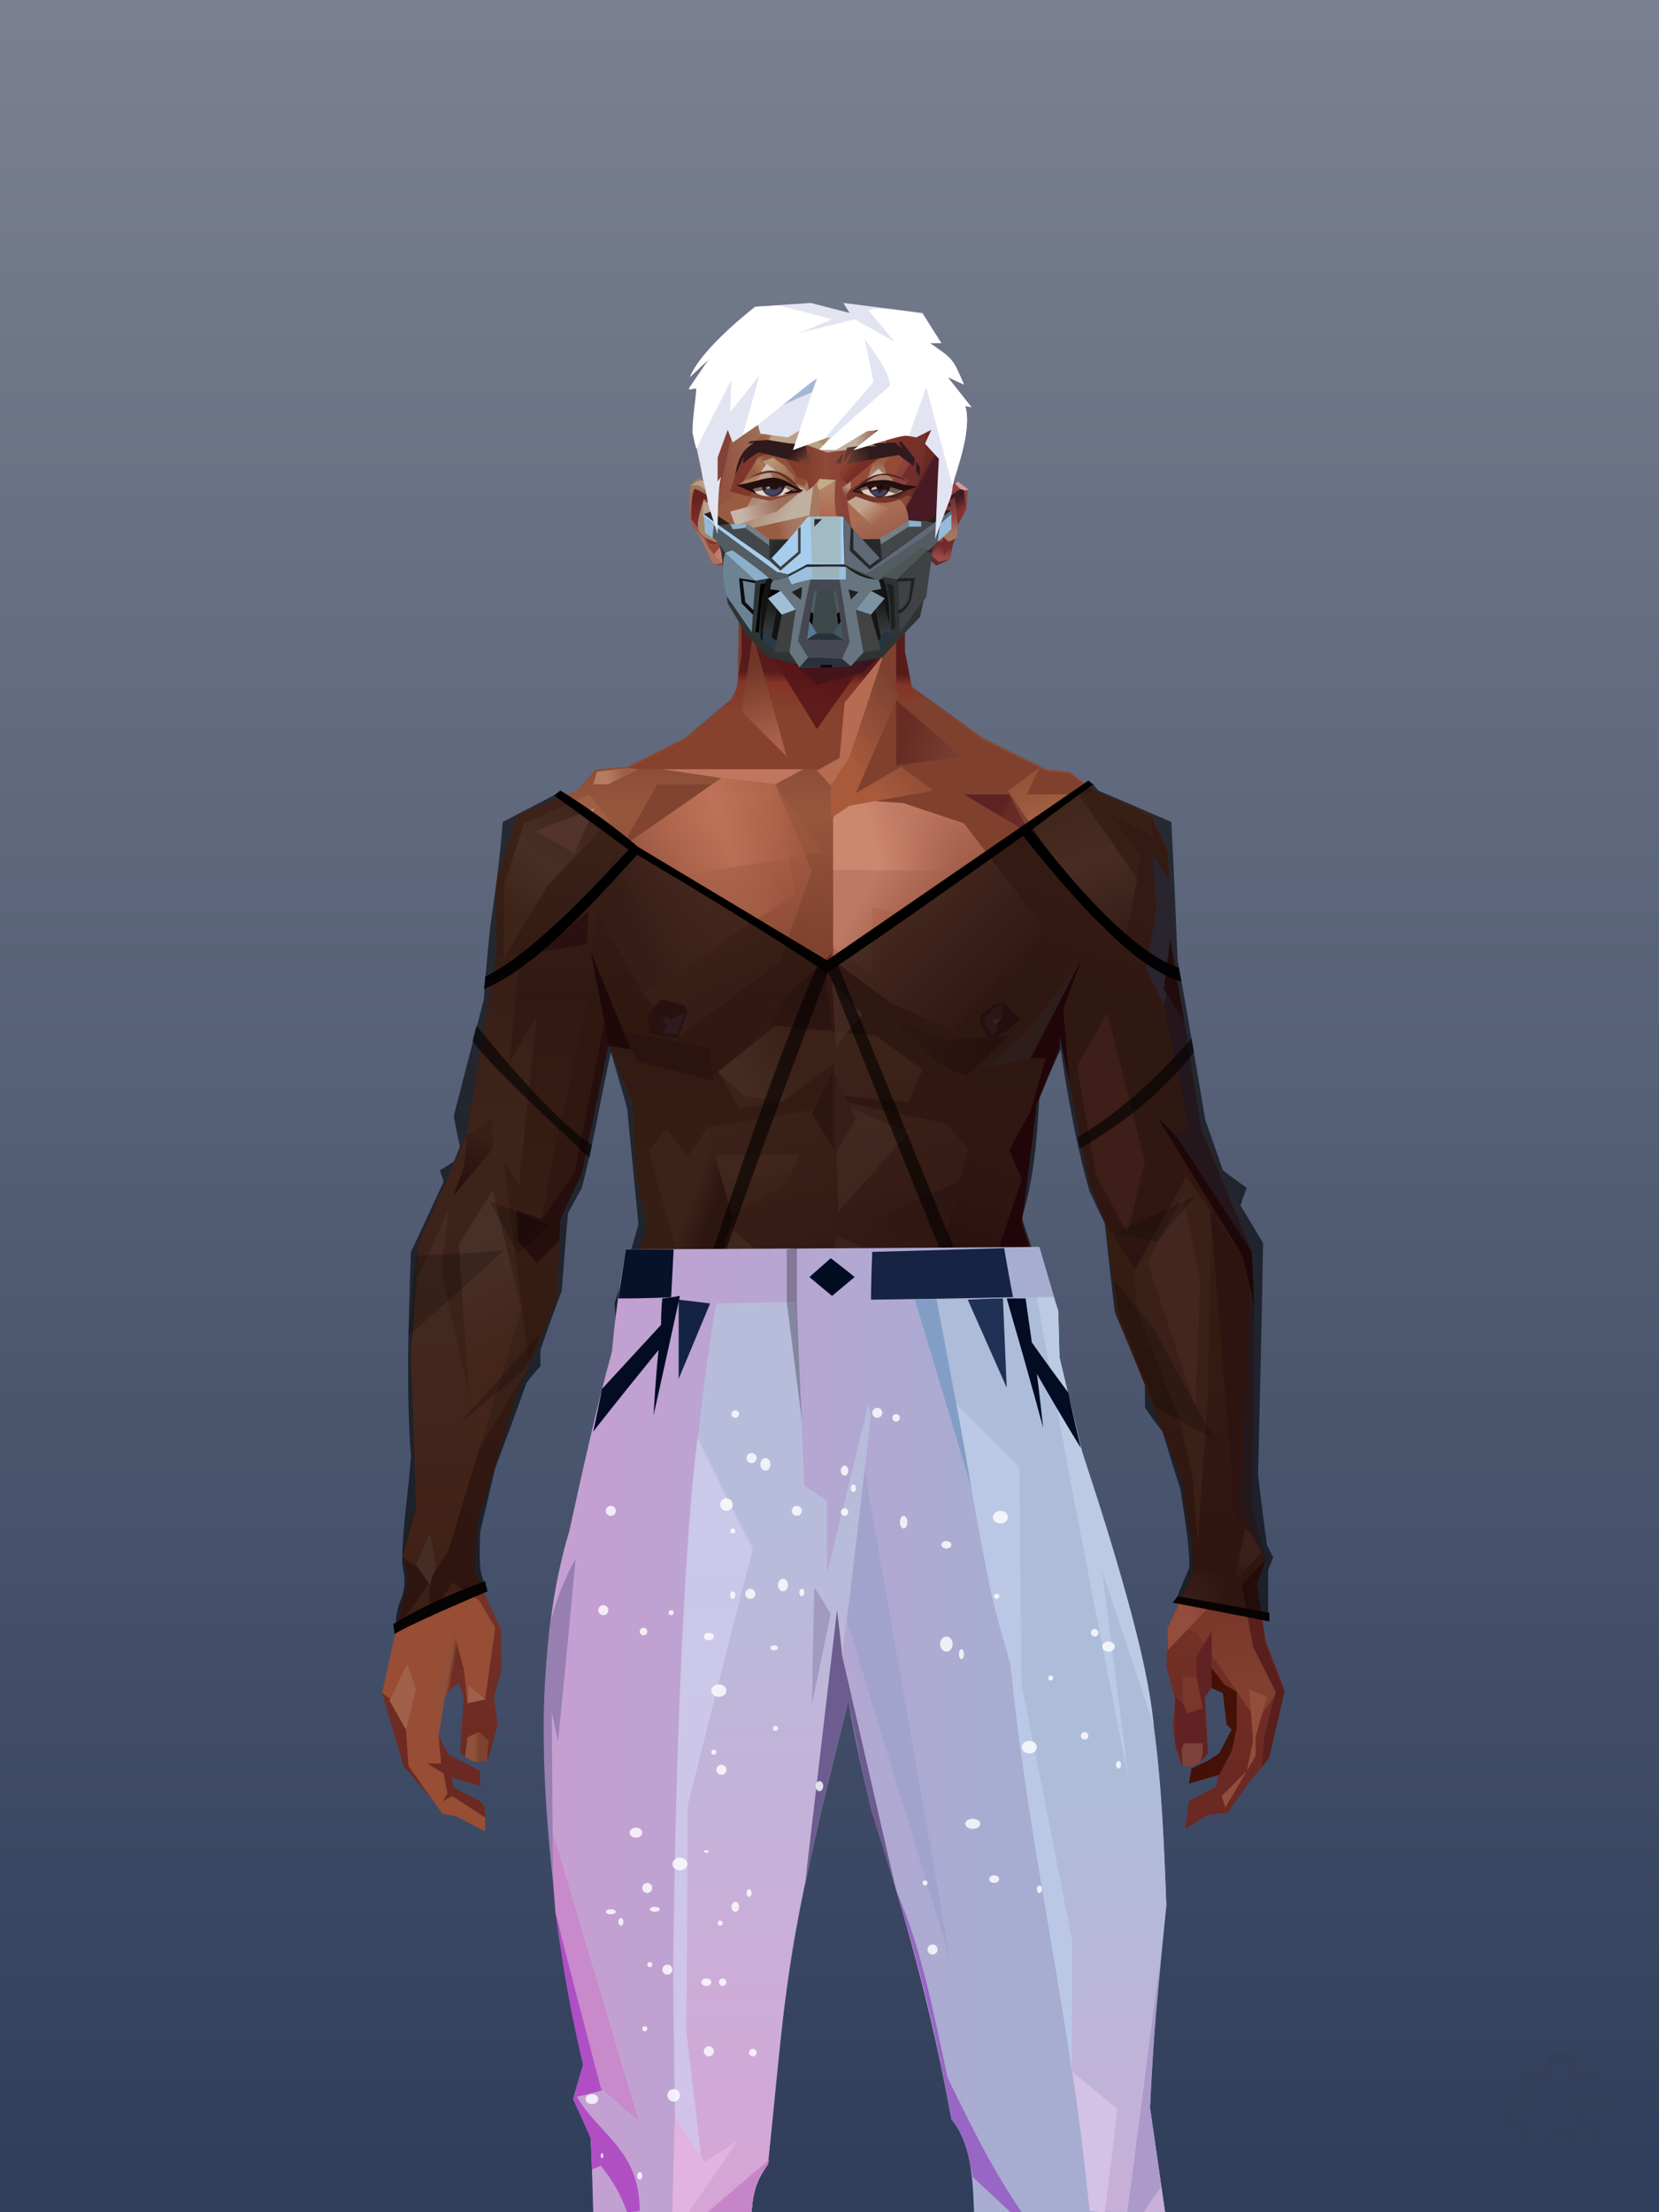 <?xml version="1.0" encoding="UTF-8"?><svg width="1320px" height="1760px" viewBox="0 0 1320 1760" version="1.1" xmlns="http://www.w3.org/2000/svg" xmlns:xlink="http://www.w3.org/1999/xlink"><rect x="0" y="0" width="1320" height="1760" fill="#333333" stroke="none"/><defs><linearGradient x1="50%" y1="0%" x2="50%" y2="100%" id="id-30268"><stop stop-color="#7A8090" offset="0%"></stop><stop stop-color="#303E5B" offset="100%"></stop></linearGradient></defs><g id="id-30269"><rect fill="url(#id-30268)" width="1320" height="1760" x="0" y="0" id="id-30270"></rect></g><defs><linearGradient x1="50%" y1="6%" x2="50%" y2="100%" id="id-110371"><stop stop-color="#783F2F" offset="0%"></stop><stop stop-color="#97573C" offset="8%"></stop><stop stop-color="#7A3F2D" offset="20%"></stop><stop stop-color="#884B31" offset="34%"></stop><stop stop-color="#6B2923" offset="71%"></stop><stop stop-color="#602521" offset="100%"></stop></linearGradient><linearGradient x1="50%" y1="-10%" x2="50%" y2="84%" id="id-110372"><stop stop-color="#824631" offset="0%"></stop><stop stop-color="#9D5940" offset="49%"></stop><stop stop-color="#91533A" offset="100%"></stop></linearGradient><linearGradient x1="57%" y1="50%" x2="47%" y2="56%" id="id-110373"><stop stop-color="#551B1B" offset="0%"></stop><stop stop-color="#612520" offset="100%"></stop></linearGradient><linearGradient x1="45%" y1="35%" x2="55%" y2="47%" id="id-110374"><stop stop-color="#81452F" offset="0%"></stop><stop stop-color="#5D221E" offset="100%"></stop></linearGradient><linearGradient x1="54%" y1="31%" x2="47%" y2="81%" id="id-110375"><stop stop-color="#80402E" offset="0%"></stop><stop stop-color="#793E2D" offset="20%"></stop><stop stop-color="#77382C" offset="71%"></stop><stop stop-color="#6D2F27" offset="81%"></stop><stop stop-color="#5B201C" offset="100%"></stop></linearGradient><linearGradient x1="43%" y1="38%" x2="54%" y2="44%" id="id-110376"><stop stop-color="#8F4F38" offset="0%"></stop><stop stop-color="#6D2C24" offset="100%"></stop></linearGradient><linearGradient x1="46%" y1="8%" x2="58%" y2="82%" id="id-110377"><stop stop-color="#9B5B3F" offset="0%" stop-opacity="0.880"></stop><stop stop-color="#6B2A22" offset="100%"></stop></linearGradient><linearGradient x1="50%" y1="41%" x2="49%" y2="66%" id="id-110378"><stop stop-color="#581B1B" offset="0%"></stop><stop stop-color="#843428" offset="27%"></stop><stop stop-color="#86422D" offset="100%"></stop></linearGradient><linearGradient x1="63%" y1="4%" x2="25%" y2="77%" id="id-110379"><stop stop-color="#9F5F44" offset="0%"></stop><stop stop-color="#B37459" offset="55%"></stop><stop stop-color="#9C5D42" offset="100%"></stop></linearGradient><linearGradient x1="50%" y1="23%" x2="41%" y2="77%" id="id-110380"><stop stop-color="#541214" offset="0%"></stop><stop stop-color="#5D1B1C" offset="100%"></stop></linearGradient><linearGradient x1="47%" y1="22%" x2="55%" y2="89%" id="id-110381"><stop stop-color="#703527" offset="0%"></stop><stop stop-color="#A9624A" offset="100%"></stop></linearGradient><linearGradient x1="86%" y1="87%" x2="11%" y2="66%" id="id-110382"><stop stop-color="#773D31" offset="0%"></stop><stop stop-color="#672D25" offset="100%"></stop></linearGradient><linearGradient x1="71%" y1="11%" x2="50%" y2="100%" id="id-110383"><stop stop-color="#81432F" offset="0%" stop-opacity="0"></stop><stop stop-color="#783A28" offset="100%"></stop></linearGradient><linearGradient x1="66%" y1="46%" x2="56%" y2="43%" id="id-110384"><stop stop-color="#672B26" offset="0%"></stop><stop stop-color="#5D2221" offset="100%"></stop></linearGradient><linearGradient x1="100%" y1="41%" x2="50%" y2="63%" id="id-110385"><stop stop-color="#271321" offset="0%"></stop><stop stop-color="#43151B" offset="100%"></stop></linearGradient><linearGradient x1="69%" y1="20%" x2="50%" y2="100%" id="id-110386"><stop stop-color="#672D26" offset="0%"></stop><stop stop-color="#75382C" offset="100%"></stop></linearGradient><linearGradient x1="36%" y1="20%" x2="57%" y2="81%" id="id-110387"><stop stop-color="#B16549" offset="0%"></stop><stop stop-color="#8A4934" offset="100%"></stop></linearGradient><linearGradient x1="26%" y1="83%" x2="92%" y2="50%" id="id-110388"><stop stop-color="#874834" offset="0%"></stop><stop stop-color="#CF836C" offset="100%" stop-opacity="0.095"></stop></linearGradient><linearGradient x1="17%" y1="56%" x2="85%" y2="45%" id="id-110389"><stop stop-color="#B16549" offset="0%" stop-opacity="0"></stop><stop stop-color="#CA8266" offset="52%"></stop><stop stop-color="#A55D43" offset="100%"></stop></linearGradient><linearGradient x1="17%" y1="24%" x2="74%" y2="87%" id="id-110390"><stop stop-color="#C0765D" offset="0%"></stop><stop stop-color="#7A3C2D" offset="100%"></stop></linearGradient><linearGradient x1="26%" y1="42%" x2="80%" y2="75%" id="id-110391"><stop stop-color="#BD7964" offset="0%"></stop><stop stop-color="#965340" offset="100%" stop-opacity="0"></stop></linearGradient><linearGradient x1="29%" y1="56%" x2="77%" y2="50%" id="id-110392"><stop stop-color="#CC876F" offset="0%"></stop><stop stop-color="#B97055" offset="100%" stop-opacity="0"></stop></linearGradient><linearGradient x1="74%" y1="24%" x2="34%" y2="74%" id="id-110393"><stop stop-color="#7E4434" offset="0%"></stop><stop stop-color="#A85A3B" offset="100%"></stop></linearGradient><linearGradient x1="66%" y1="100%" x2="40%" y2="0%" id="id-110394"><stop stop-color="#874837" offset="0%"></stop><stop stop-color="#B56F57" offset="46%"></stop><stop stop-color="#945437" offset="100%"></stop></linearGradient><linearGradient x1="52%" y1="13%" x2="59%" y2="75%" id="id-110395"><stop stop-color="#763628" offset="0%"></stop><stop stop-color="#813F2F" offset="100%"></stop></linearGradient><linearGradient x1="28%" y1="76%" x2="73%" y2="20%" id="id-110396"><stop stop-color="#934D3C" offset="0%"></stop><stop stop-color="#753528" offset="67%"></stop><stop stop-color="#934D3C" offset="100%"></stop></linearGradient><linearGradient x1="66%" y1="59%" x2="24%" y2="66%" id="id-110397"><stop stop-color="#612115" offset="0%"></stop><stop stop-color="#93533A" offset="100%"></stop></linearGradient><linearGradient x1="41%" y1="11%" x2="61%" y2="81%" id="id-110398"><stop stop-color="#A06350" offset="0%"></stop><stop stop-color="#713127" offset="100%"></stop></linearGradient><linearGradient x1="19%" y1="58%" x2="66%" y2="43%" id="id-110399"><stop stop-color="#AA6B53" offset="0%"></stop><stop stop-color="#93523B" offset="100%"></stop></linearGradient><linearGradient x1="73%" y1="50%" x2="30%" y2="53%" id="id-110400"><stop stop-color="#9B5F42" offset="0%"></stop><stop stop-color="#B67B61" offset="100%"></stop></linearGradient><linearGradient x1="31%" y1="0%" x2="50%" y2="100%" id="id-110401"><stop stop-color="#B27562" offset="0%"></stop><stop stop-color="#9B5C4B" offset="100%"></stop></linearGradient><linearGradient x1="29%" y1="43%" x2="65%" y2="100%" id="id-110402"><stop stop-color="#A86B54" offset="0%"></stop><stop stop-color="#814030" offset="100%"></stop></linearGradient><linearGradient x1="13%" y1="78%" x2="84%" y2="50%" id="id-110403"><stop stop-color="#7E3E2E" offset="0%"></stop><stop stop-color="#74372C" offset="100%"></stop></linearGradient><linearGradient x1="50%" y1="0%" x2="36%" y2="100%" id="id-110404"><stop stop-color="#AB6C57" offset="0%"></stop><stop stop-color="#A56750" offset="100%"></stop></linearGradient><linearGradient x1="50%" y1="28%" x2="64%" y2="55%" id="id-110405"><stop stop-color="#A3664E" offset="0%"></stop><stop stop-color="#98593D" offset="100%"></stop></linearGradient><linearGradient x1="40%" y1="55%" x2="62%" y2="71%" id="id-110406"><stop stop-color="#96573E" offset="0%"></stop><stop stop-color="#713528" offset="100%"></stop></linearGradient><linearGradient x1="9%" y1="37%" x2="88%" y2="55%" id="id-110407"><stop stop-color="#723829" offset="0%"></stop><stop stop-color="#612824" offset="100%"></stop></linearGradient><linearGradient x1="62%" y1="19%" x2="50%" y2="100%" id="id-110408"><stop stop-color="#914D34" offset="0%"></stop><stop stop-color="#5F2420" offset="100%"></stop></linearGradient><linearGradient x1="45%" y1="18%" x2="51%" y2="67%" id="id-110409"><stop stop-color="#B67760" offset="0%"></stop><stop stop-color="#A95C3F" offset="100%"></stop></linearGradient><linearGradient x1="50%" y1="0%" x2="50%" y2="100%" id="id-110410"><stop stop-color="#AC6D55" offset="0%"></stop><stop stop-color="#9F5136" offset="100%"></stop></linearGradient><linearGradient x1="45%" y1="50%" x2="58%" y2="50%" id="id-110411"><stop stop-color="#733829" offset="0%"></stop><stop stop-color="#8A4E3C" offset="100%"></stop></linearGradient><linearGradient x1="33%" y1="74%" x2="77%" y2="42%" id="id-110412"><stop stop-color="#985C46" offset="0%"></stop><stop stop-color="#834732" offset="100%"></stop></linearGradient><linearGradient x1="63%" y1="59%" x2="38%" y2="59%" id="id-110413"><stop stop-color="#7E4231" offset="0%"></stop><stop stop-color="#905239" offset="100%"></stop></linearGradient><linearGradient x1="50%" y1="0%" x2="50%" y2="100%" id="id-110414"><stop stop-color="#925F4E" offset="0%"></stop><stop stop-color="#6E2F26" offset="100%"></stop></linearGradient><linearGradient x1="47%" y1="47%" x2="53%" y2="50%" id="id-110415"><stop stop-color="#956855" offset="0%"></stop><stop stop-color="#7C3C32" offset="100%"></stop></linearGradient><linearGradient x1="50%" y1="0%" x2="50%" y2="100%" id="id-110416"><stop stop-color="#753229" offset="0%"></stop><stop stop-color="#833E34" offset="100%"></stop></linearGradient><linearGradient x1="50%" y1="0%" x2="50%" y2="100%" id="id-110417"><stop stop-color="#925644" offset="0%"></stop><stop stop-color="#865648" offset="100%"></stop></linearGradient><linearGradient x1="0%" y1="55%" x2="100%" y2="55%" id="id-110418"><stop stop-color="#804A40" offset="0%"></stop><stop stop-color="#692E2C" offset="100%"></stop></linearGradient><linearGradient x1="50%" y1="0%" x2="50%" y2="100%" id="id-110419"><stop stop-color="#916451" offset="0%"></stop><stop stop-color="#712E26" offset="100%"></stop></linearGradient><linearGradient x1="49%" y1="20%" x2="52%" y2="96%" id="id-110420"><stop stop-color="#773530" offset="0%"></stop><stop stop-color="#6F2C24" offset="100%"></stop></linearGradient><linearGradient x1="33%" y1="47%" x2="59%" y2="56%" id="id-110421"><stop stop-color="#5F2419" offset="0%"></stop><stop stop-color="#4F161A" offset="100%"></stop></linearGradient></defs><g transform=" translate(303,473)" id="id-110422"><polygon points="174 662 140 824 138 906 147 1082 171 1154 176 1211 174 1230 176 1284 287 1284 284 1265 308 1195 306 1124 345 952 343 912 354 879 363 881 371 877 384 904 391 970 434 1079 458 1202 475 1252 475 1284 596 1284 601 1225 592 1146 609 1103 613 997 596 842 545 671 540 640 529 606 532 569 510 498 522 403 540 360 540 348 563 464 576 498 586 574 637 704 646 760 646 778 626 822 625 853 632 879 630 901 633 920 637 931 648 931 658 920 656 877 660 867 670 874 673 899 677 903 667 923 645 934 643 945 666 939 665 948 643 960 640 982 658 971 674 969 691 945 701 933 705 926 707 923 714 892 719 871 704 832 697 786 704 768 693 725 693 521 653 425 630 282 626 203 613 175 568 156 548 141 530 139 479 114 422 73 416 42 415 1 285 0 284 73 279 83 242 114 196 137 171 139 156 156 108 175 92 228 92 287 68 431 30 516 24 602 28 725 17 764 22 782 1 874 18 932 49 968 60 970 83 982 83 965 79 960 58 949 56 941 79 948 79 936 66 929 54 923 45 906 51 875 62 866 66 877 63 922 75 927 86 925 93 899 90 877 96 856 96 824 75 778 77 738 108 637 140 562 143 495 160 458 181 358 200 403 203 461 212 504 189 564 191 608" fill="url(#id-110371)" id="id-110423"></polygon><polygon points="92 287 68 431 30 516 24 602 73 688 118 614 98 452 110 469 124 336 102 372 110 294 89 309 110 285" fill="url(#id-110372)" id="id-110423"></polygon><polygon points="384 906 391 972 434 1081 458 1204 475 1254 475 1287 596 1287 601 1226 592 1148 609 1105 613 999 603 904 585 908 585 846 535 683 457 705 382 878" fill="url(#id-110373)" id="id-110423"></polygon><polygon points="138 907 147 1083 172 1156 176 1212 174 1232 176 1286 176 1287 287 1287 284 1266 309 1197 306 1126 345 954 344 923 294 814 264 724 247 711" fill="url(#id-110374)" id="id-110423"></polygon><polygon points="545 673 540 641 529 608 532 571 510 500 522 405 540 361 540 350 563 465 576 500 602 540 660 491 688 529 653 427 630 283 626 205 613 177 568 157 548 142 531 141 479 116 422 75 416 44 415 3 360 3 360 715 463 724" fill="url(#id-110375)" id="id-110423"></polygon><polygon points="83 984 60 972 49 970 22 932 20 903 8 879 1 874 12 824 39 786 39 814 57 786 78 800 91 822 83 879 69 882 64 855 51 877 46 908 48 930 37 930 50 938 53 954 49 960 57 956 83 973" fill="#974E34" id="id-110428"></polygon><polygon points="66 855 69 882 64 855 51 877 46 908 43 870 58 825" fill="url(#id-110376)" id="id-110428"></polygon><polygon points="83 879 69 882 70 868" fill="#A16148" id="id-110428"></polygon><polygon points="482 376 513 349 558 291 522 368" fill="#714A47" id="id-110431"></polygon><polygon points="313 697 261 560 246 448 259 424 356 408 362 366 318 404 285 409 268 378 314 343 394 351 431 378 420 404 369 399 371 404 450 421 467 441 449 510 467 547 407 697 358 717" fill="url(#id-110377)" id="id-110432"></polygon><polygon points="410 90 430 82 423 76 417 45 417 7 287 9 287 48 283 76 278 86 245 114 195 139 366 139 391 70 410 26" fill="url(#id-110378)" id="id-110433"></polygon><polygon points="182 180 133 231 98 289 98 231 114 182 166 159" fill="url(#id-110379)" id="id-110434"></polygon><polygon points="347 107 384 55 410 31 414 23 300 31" fill="url(#id-110380)" id="id-110435"></polygon><polygon points="287 93 296 32 323 129" fill="url(#id-110381)" id="id-110436"></polygon><polygon points="336 139 314 151 271 146 224 139" fill="#C0775D" id="id-110437"></polygon><polygon points="410 84 410 136 462 129" fill="url(#id-110382)" id="id-110438"></polygon><polygon points="173 246 167 286 191 351 263 386 329 330 360 330 360 152 349 139 336 139 310 152" fill="url(#id-110383)" id="id-110439"></polygon><polygon points="464 159 516 190 500 159" fill="url(#id-110384)" id="id-110440"></polygon><polygon points="302 31 347 72 383 62 410 37 417 28 417 13" fill="url(#id-110385)" id="id-110441"></polygon><polygon points="264 151 191 202 220 151" fill="#814431" id="id-110442"></polygon><polygon points="154 206 170 170 123 188" fill="#CE826D" id="id-110443"></polygon><polygon points="359 285 345 299 323 318 305 354 359 345 354 305" fill="url(#id-110386)" id="id-110444"></polygon><polygon points="261 361 265 387 204 371 192 347" fill="#6B3127" id="id-110445"></polygon><polygon points="199 362 181 359 167 284" fill="#4B131A" id="id-110446"></polygon><polygon points="477 341 477 335 488 326 496 325 509 338 497 348 485 354" fill="#5D2221" id="id-110447"></polygon><polygon points="314 151 343 220 317 293 238 351 209 318 172 251 186 205 271 146" fill="url(#id-110387)" id="id-110448"></polygon><polygon points="314 151 330 238 209 318 172 251 186 205 271 146" fill="url(#id-110388)" id="id-110448"></polygon><polygon points="314 151 351 205 221 227 186 205 271 146" fill="url(#id-110389)" opacity="0.369" id="id-110448"></polygon><polygon points="212 335 223 322 242 327 244 332 236 353 214 349" fill="#642B26" id="id-110451"></polygon><polygon points="224 339 227 342 227 345 223 349 236 350 242 333 230 338 227 335" fill="#70434F" id="id-110452"></polygon><polygon points="489 343 491 347 486 351 479 338 490 327 495 327 494 336" fill="#6F373C" id="id-110453"></polygon><polygon points="486 339 489 343 494 337" fill="#92523E" id="id-110454"></polygon><polygon points="360 162 360 291 406 325 455 347 529 267 464 182 416 166" fill="url(#id-110390)" id="id-110455"></polygon><polygon points="360 178 360 281 391 302 391 249 489 270 462 189 416 166" fill="url(#id-110391)" id="id-110455"></polygon><polygon points="360 178 360 219 472 220 462 189 416 166 371 163" fill="url(#id-110392)" id="id-110455"></polygon><polygon points="358 178 373 168 440 156 414 137 378 158 412 80 396 60 358 146" fill="url(#id-110393)" id="id-110458"></polygon><polygon points="347 140 358 152 373 129 400 48 369 86 365 130" fill="#B66B53" id="id-110459"></polygon><polygon points="591 281 602 226 559 159 514 159 524 138 499 156 571 263" fill="url(#id-110394)" id="id-110460"></polygon><polygon points="609 298 626 332 630 285 627 227 614 207 617 251" fill="#695B75" id="id-110461"></polygon><polygon points="555 159 567 157 613 177 614 192 580 175 604 207 602 226" fill="#8A4E37" id="id-110462"></polygon><polygon points="641 823 649 826 697 896 714 873 682 781" fill="url(#id-110395)" id="id-110463"></polygon><polygon points="626 840 701 762 689 738 679 784 648 776 626 822" fill="url(#id-110396)" id="id-110463"></polygon><polygon points="649 862 649 845 661 825 661 870 655 878 658 922 652 929 638 929 632 914 632 893 632 877 645 888" fill="#602222" id="id-110465"></polygon><polygon points="554 375 578 333 608 451 594 508 569 462" fill="#994B3B" id="id-110466"></polygon><polygon points="623 326 643 425 633 431 693 523 653 427 637 326 626 315" fill="#583847" id="id-110467"></polygon><polygon points="628 274 639 339 623 314" fill="#561B1F" id="id-110468"></polygon><polygon points="693 523 695 567 685 525 618 416 633 431" fill="#4B1114" id="id-110469"></polygon><polygon points="641 463 599 539 602 571 635 655 646 703 650 754 658 640 661 491" fill="#914F3A" id="id-110470"></polygon><polygon points="610 531 648 646 652 546 638 479" fill="#A8614D" id="id-110470"></polygon><polygon points="693 748 677 730 677 700 660 491 685 525 692 552 684 727" fill="#74332A" id="id-110472"></polygon><polygon points="692 746 704 768 693 727 695 567 692 551 684 727" fill="#5C3C47" id="id-110473"></polygon><polygon points="260 559 310 683 356 716 264 713 238 685 196 582" fill="url(#id-110397)" id="id-110474"></polygon><polygon points="638 931 637 919 639 914 654 914 654 922 652 929 648 931 644 933" fill="#7C4139" id="id-110475"></polygon><polygon points="638 861 638 882 642 890 654 886 649 861" fill="#79372B" id="id-110476"></polygon><polygon points="691 871 694 912 689 936 669 956 672 965 696 924 696 909 705 877" fill="#934D3C" id="id-110477"></polygon><polygon points="704 768 685 788 694 837 712 873 703 908 701 933 707 925 719 873 704 834 697 788" fill="#591F1C" id="id-110478"></polygon><polygon points="667 939 643 946 645 934 658 928 667 922 677 903 673 899 670 874 661 870 661 854 671 867 681 873 681 902 677 920" fill="#431105" id="id-110479"></polygon><polygon points="362 510 360 634 426 561 421 535" fill="url(#id-110398)" opacity="0.626" id="id-110480"></polygon><polygon points="320 403 289 399 268 380 314 343 361 348 362 372" fill="url(#id-110399)" id="id-110481"></polygon><polygon points="172 141 169 151 181 151 205 139 196 138" fill="url(#id-110400)" id="id-110482"></polygon><polygon points="359 308 362 360 383 334" fill="#BB7863" opacity="0.625" id="id-110483"></polygon><polygon points="361 546 361 584 388 551 374 540" fill="url(#id-110401)" opacity="0.626" id="id-110484"></polygon><polygon points="347 542 361 547 374 540 361 534" fill="#581C1C" id="id-110485"></polygon><polygon points="325 545 278 503 259 561 308 579" fill="url(#id-110402)" opacity="0.758" id="id-110486"></polygon><polygon points="389 499 460 467 450 510 404 520" fill="url(#id-110403)" id="id-110487"></polygon><polygon points="364 491 361 403 420 428" fill="url(#id-110404)" opacity="0.758" id="id-110488"></polygon><polygon points="263 446 333 446 323 469 279 492" fill="url(#id-110405)" opacity="0.758" id="id-110489"></polygon><polygon points="260 425 280 496 260 561 237 528 213 443 227 425 244 447" fill="url(#id-110406)" id="id-110490"></polygon><polygon points="412 343 445 374 466 383 500 351 448 354 416 339" fill="url(#id-110407)" id="id-110491"></polygon><polygon points="165 252 164 278 128 284" fill="#642A24" id="id-110492"></polygon><polygon points="58 478 89 441 89 416 69 430 66 456" fill="url(#id-110408)" id="id-110493"></polygon><polygon points="77 684 70 634 62 517 89 474 112 569" fill="url(#id-110409)" id="id-110494"></polygon><polygon points="54 489 48 539 70 635 77 684 54 760 41 781 17 766 28 727 24 604 29 544" fill="url(#id-110410)" id="id-110495"></polygon><polygon points="136 452 128 497 154 460 178 340 170 300" fill="#793B28" id="id-110496"></polygon><polygon points="181 359 160 460 143 497 142 514 124 532 109 514 108 490 128 497 154 460 178 340" fill="#5F2420" id="id-110496"></polygon><polygon points="39 747 28 772 39 788 44 772" fill="#AE7058" id="id-110498"></polygon><polygon points="360 379 343 413 362 444 378 417" fill="url(#id-110411)" id="id-110499"></polygon><polygon points="196 581 260 561 230 519" fill="url(#id-110412)" id="id-110500"></polygon><polygon points="75 929 67 925 69 909 78 905 86 912 84 928" fill="url(#id-110413)" id="id-110501"></polygon><polygon points="20 903 7 880 21 851 28 871" fill="#A16148" id="id-110502"></polygon><polygon points="219 1123 204 1040 192 913 171 1090 183 1169 230 1208 262 1237 271 1213 235 1175 213 1157 273 1191 282 1169" fill="url(#id-110414)" opacity="0.808" id="id-110503"></polygon><polygon points="183 1207 182 1155 214 1106 237 1166 231 1210" fill="#7D3B2D" id="id-110504"></polygon><polygon points="187 902 212 1137 227 1161 275 1187 300 1137 273 1009 300 918 270 791 212 836" fill="url(#id-110415)" id="id-110505"></polygon><polygon points="288 1079 311 1040 312 942 295 903 265 1019 276 1188 302 1137" fill="url(#id-110416)" id="id-110506"></polygon><polygon points="585 908 604 1008 608 1106 614 998 599 887" fill="#604050" id="id-110507"></polygon><polygon points="431 886 489 1140 536 1115 561 925 566 886 537 816 501 786" fill="url(#id-110417)" opacity="0.792" id="id-110508"></polygon><polygon points="582 921 588 1011 585 1112 576 1162 545 1046 566 886" fill="url(#id-110418)" id="id-110509"></polygon><polygon points="562 1247 519 1200 472 1112 495 931 506 931 595 1188 579 1244" fill="url(#id-110419)" id="id-110510"></polygon><polygon points="532 1221 540 1263 537 1269 516 1287 510 1287 500 1263 513 1199 488 1226 462 1170 472 1101 428 1010 399 877 469 771 519 739 537 818 501 787 433 890 477 1078 534 1212" fill="url(#id-110420)" id="id-110511"></polygon><polygon points="322 1058 284 852 258 721 267 733 371 879 363 883 354 881 343 914 345 954" fill="#6B2D24" id="id-110512"></polygon><polygon points="430 1068 425 875 536 705 454 704 380 865 384 906 392 972" fill="#571D1C" opacity="0.394" id="id-110513"></polygon><polygon points="175 1262 194 1287 207 1287 225 1226 214 1249 175 1221 174 1232" fill="#743428" id="id-110514"></polygon><polygon points="529 1227 554 1234 569 1169 549 1168" fill="#824C40" id="id-110515"></polygon><polygon points="547 678 545 672 540 641 529 608 532 571 510 500 522 405 540 361 540 350 548 389 543 330 558 289 517 369 529 369 517 411 500 442 510 465 488 531 508 525 522 585 450 724" fill="#520D17" id="id-110423"></polygon><polygon points="403 722 491 609 523 585 450 723" fill="#5F211F" id="id-110517"></polygon><polygon points="174 664 140 826 138 907 139 937 238 690 352 886 354 881 363 883 371 879 384 906 472 773 549 712 597 844 545 673 540 641 478 697 450 723 279 705 232 657 189 566 191 610" fill="url(#id-110421)" id="id-110423"></polygon><polygon points="189 616 211 620 191 586 191 609" fill="#40120E" id="id-110519"></polygon><polygon points="139 836 226 709 167 697 139 826" fill="#4F1C18" id="id-110520"></polygon><polygon points="519 734 596 843 547 678" fill="#420F15" id="id-110521"></polygon><polygon points="416 778 448 726 315 744 330 762" fill="#6B2C26" opacity="0.520" id="id-110423"></polygon><polygon points="412 685 464 666 457 573" fill="#4F161A" id="id-110523"></polygon></g><defs><linearGradient x1="53%" y1="5%" x2="47%" y2="91%" id="id-111127"><stop stop-color="#8F4340" offset="0%"></stop><stop stop-color="#702A2C" offset="82%"></stop><stop stop-color="#974B47" offset="100%"></stop></linearGradient><linearGradient x1="62%" y1="61%" x2="50%" y2="36%" id="id-111128"><stop stop-color="#822F31" offset="0%"></stop><stop stop-color="#3C1B25" offset="100%"></stop></linearGradient><linearGradient x1="50%" y1="13%" x2="57%" y2="81%" id="id-111129"><stop stop-color="#773435" offset="0%"></stop><stop stop-color="#944945" offset="52%"></stop><stop stop-color="#A57660" offset="100%"></stop></linearGradient><linearGradient x1="50%" y1="0%" x2="54%" y2="88%" id="id-111130"><stop stop-color="#9F7D60" offset="0%"></stop><stop stop-color="#8F4539" offset="100%"></stop></linearGradient><linearGradient x1="36%" y1="75%" x2="36%" y2="18%" id="id-111131"><stop stop-color="#8B2E30" offset="0%"></stop><stop stop-color="#662221" offset="100%"></stop></linearGradient><linearGradient x1="30%" y1="63%" x2="66%" y2="53%" id="id-111132"><stop stop-color="#995C43" offset="0%"></stop><stop stop-color="#A2705A" offset="11%"></stop><stop stop-color="#AC8266" offset="35%"></stop><stop stop-color="#955D4B" offset="72%"></stop><stop stop-color="#844137" offset="100%"></stop></linearGradient><linearGradient x1="12%" y1="55%" x2="89%" y2="49%" id="id-111133"><stop stop-color="#BAA188" offset="0%"></stop><stop stop-color="#B5A382" offset="69%"></stop><stop stop-color="#8A4C3B" offset="100%"></stop></linearGradient><linearGradient x1="77%" y1="45%" x2="9%" y2="48%" id="id-111134"><stop stop-color="#B6A383" offset="0%"></stop><stop stop-color="#A3775D" offset="100%"></stop></linearGradient><linearGradient x1="4%" y1="59%" x2="84%" y2="52%" id="id-111135"><stop stop-color="#925340" offset="0%"></stop><stop stop-color="#A98468" offset="40%"></stop><stop stop-color="#9D6E56" offset="75%"></stop><stop stop-color="#7E352A" offset="100%"></stop></linearGradient><linearGradient x1="0%" y1="62%" x2="75%" y2="50%" id="id-111136"><stop stop-color="#A07158" offset="0%"></stop><stop stop-color="#C8B5A3" offset="100%"></stop></linearGradient><linearGradient x1="91%" y1="50%" x2="43%" y2="50%" id="id-111137"><stop stop-color="#915B47" offset="0%"></stop><stop stop-color="#C1AE9D" offset="100%"></stop></linearGradient><linearGradient x1="73%" y1="44%" x2="36%" y2="73%" id="id-111138"><stop stop-color="#8B493B" offset="0%"></stop><stop stop-color="#905C4E" offset="100%" stop-opacity="0.589"></stop></linearGradient><linearGradient x1="22%" y1="31%" x2="35%" y2="66%" id="id-111139"><stop stop-color="#A96D54" offset="0%"></stop><stop stop-color="#945949" offset="100%"></stop></linearGradient><linearGradient x1="13%" y1="-5%" x2="103%" y2="59%" id="id-111140"><stop stop-color="#AC887C" offset="0%"></stop><stop stop-color="#985D44" offset="31%"></stop><stop stop-color="#7D3328" offset="79%"></stop><stop stop-color="#712D2C" offset="100%"></stop></linearGradient><linearGradient x1="47%" y1="96%" x2="25%" y2="14%" id="id-111141"><stop stop-color="#A56B59" offset="0%" stop-opacity="0.302"></stop><stop stop-color="#874339" offset="100%"></stop></linearGradient><linearGradient x1="24%" y1="56%" x2="50%" y2="45%" id="id-111142"><stop stop-color="#976043" offset="0%"></stop><stop stop-color="#AA7758" offset="59%"></stop><stop stop-color="#8F523B" offset="100%"></stop></linearGradient><linearGradient x1="87%" y1="65%" x2="23%" y2="32%" id="id-111143"><stop stop-color="#9E6E50" offset="0%"></stop><stop stop-color="#B89475" offset="100%"></stop></linearGradient><linearGradient x1="13%" y1="29%" x2="91%" y2="29%" id="id-111144"><stop stop-color="#80372B" offset="0%"></stop><stop stop-color="#833E2E" offset="38%"></stop><stop stop-color="#8E4939" offset="51%"></stop><stop stop-color="#894036" offset="70%"></stop><stop stop-color="#8D413B" offset="100%"></stop></linearGradient><linearGradient x1="9%" y1="45%" x2="41%" y2="63%" id="id-111145"><stop stop-color="#8E4836" offset="0%"></stop><stop stop-color="#772E23" offset="100%"></stop></linearGradient><linearGradient x1="50%" y1="19%" x2="50%" y2="70%" id="id-111146"><stop stop-color="#975B45" offset="0%"></stop><stop stop-color="#AA836D" offset="100%"></stop></linearGradient><linearGradient x1="9%" y1="54%" x2="38%" y2="50%" id="id-111147"><stop stop-color="#5E3931" offset="0%"></stop><stop stop-color="#2F1B1D" offset="100%"></stop></linearGradient><linearGradient x1="97%" y1="55%" x2="73%" y2="44%" id="id-111148"><stop stop-color="#6F3F30" offset="0%"></stop><stop stop-color="#2E1A1C" offset="100%"></stop></linearGradient><linearGradient x1="40%" y1="21%" x2="72%" y2="94%" id="id-111149"><stop stop-color="#A67A62" offset="0%"></stop><stop stop-color="#AF8E6F" offset="50%"></stop><stop stop-color="#AF7C69" offset="100%"></stop></linearGradient><linearGradient x1="7%" y1="41%" x2="71%" y2="63%" id="id-111150"><stop stop-color="#A77E68" offset="0%"></stop><stop stop-color="#BFB0A1" offset="100%"></stop></linearGradient><linearGradient x1="87%" y1="51%" x2="37%" y2="52%" id="id-111151"><stop stop-color="#935943" offset="0%"></stop><stop stop-color="#AE7F68" offset="100%"></stop></linearGradient><linearGradient x1="50%" y1="0%" x2="50%" y2="100%" id="id-111152"><stop stop-color="#B18B6B" offset="0%"></stop><stop stop-color="#B35746" offset="100%"></stop></linearGradient><linearGradient x1="71%" y1="47%" x2="15%" y2="54%" id="id-111153"><stop stop-color="#9E6E5A" offset="0%"></stop><stop stop-color="#C6B4A8" offset="100%"></stop></linearGradient><linearGradient x1="66%" y1="11%" x2="44%" y2="95%" id="id-111154"><stop stop-color="#AD6F5D" offset="0%" stop-opacity="0.528"></stop><stop stop-color="#AA5F4F" offset="49%"></stop><stop stop-color="#AA604E" offset="100%" stop-opacity="0"></stop></linearGradient><linearGradient x1="-5%" y1="53%" x2="86%" y2="50%" id="id-111155"><stop stop-color="#6D352D" offset="0%"></stop><stop stop-color="#341D27" offset="47%"></stop><stop stop-color="#692522" offset="100%"></stop></linearGradient><linearGradient x1="10%" y1="52%" x2="66%" y2="50%" id="id-111156"><stop stop-color="#A47A65" offset="0%"></stop><stop stop-color="#884237" offset="100%"></stop></linearGradient><linearGradient x1="50%" y1="-36%" x2="50%" y2="100%" id="id-111157"><stop stop-color="#8F293E" offset="0%"></stop><stop stop-color="#56121D" offset="100%"></stop></linearGradient><linearGradient x1="23%" y1="39%" x2="61%" y2="66%" id="id-111158"><stop stop-color="#C1A490" offset="0%"></stop><stop stop-color="#BD9D86" offset="100%" stop-opacity="0"></stop></linearGradient><linearGradient x1="50%" y1="0%" x2="50%" y2="100%" id="id-111159"><stop stop-color="#A93F54" offset="0%"></stop><stop stop-color="#852E3C" offset="100%"></stop></linearGradient><linearGradient x1="23%" y1="50%" x2="76%" y2="52%" id="id-111160"><stop stop-color="#AE507E" offset="0%" stop-opacity="0"></stop><stop stop-color="#D7709A" offset="100%"></stop></linearGradient><linearGradient x1="58%" y1="36%" x2="35%" y2="100%" id="id-111161"><stop stop-color="#B18F79" offset="0%"></stop><stop stop-color="#B18D76" offset="100%" stop-opacity="0"></stop></linearGradient><linearGradient x1="96%" y1="25%" x2="45%" y2="90%" id="id-111162"><stop stop-color="#361B27" offset="0%"></stop><stop stop-color="#411720" offset="100%"></stop></linearGradient><linearGradient x1="40%" y1="34%" x2="57%" y2="75%" id="id-111163"><stop stop-color="#853B31" offset="0%"></stop><stop stop-color="#722B2C" offset="100%"></stop></linearGradient><linearGradient x1="66%" y1="30%" x2="24%" y2="92%" id="id-111164"><stop stop-color="#401923" offset="0%"></stop><stop stop-color="#7E3530" offset="100%" stop-opacity="0"></stop></linearGradient><linearGradient x1="53%" y1="73%" x2="54%" y2="75%" id="id-111165"><stop stop-color="#5E231E" offset="0%" stop-opacity="0.476"></stop><stop stop-color="#471A24" offset="100%"></stop></linearGradient><linearGradient x1="36%" y1="31%" x2="47%" y2="50%" id="id-111166"><stop stop-color="#C0A895" offset="0%"></stop><stop stop-color="#945D46" offset="100%"></stop></linearGradient><linearGradient x1="52%" y1="46%" x2="46%" y2="43%" id="id-111167"><stop stop-color="#995C43" offset="0%"></stop><stop stop-color="#844137" offset="100%"></stop></linearGradient></defs><g transform=" translate(548,259)" id="id-111168"><g transform=" translate(0,121)" id="id-111169"><polygon points="199 13 214 3 222 9 221 25 214 38 214 43 210 54 208 65 197 70 190 64" fill="url(#id-111127)" id="id-111170"></polygon><polygon points="197 24 209 14 216 9 219 10 220 22 214 37 195 43" fill="url(#id-111128)" id="id-111171"></polygon><polygon points="203 38 208 34 199 25 203 22 209 23 207 18 212 16 214 38 214 43 213 48 207 51 201 46" fill="url(#id-111129)" id="id-111170"></polygon><polygon points="212 5 214 3 222 9 222 10 219 10 216 9" fill="#D49BA0" id="id-111170"></polygon><polygon points="208 65 197 70 190 64 194 42 199 50 193 62 199 67" fill="#602D31" id="id-111170"></polygon><polygon points="203 62 202 54 211 50" fill="#722C2D" id="id-111175"></polygon><polygon points="196 50 202 51 203 42 196 46" fill="#874B46" id="id-111176"></polygon><polygon points="194 45 199 47 202 45 202 32 197 31" fill="#361B27" id="id-111177"></polygon><path d=" M 30,70 C 24,70 20,69 19,68 C 17,66 12,52 8,46 C 4,39 2,38 1,33 C 0,30 0,21 1,6 L 8,0 L 23,9 L 30,70 Z" fill="url(#id-111130)" id="id-111178"></path><polygon points="8 6 2 6 7 3 10 2 23 9 19 14" fill="#B99D8C" id="id-111178"></polygon><path d=" M 26,68 C 23,69 20,69 19,68 C 17,66 12,52 8,46 C 7,44 6,43 6,42 C 9,45 10,47 12,48 C 13,50 14,52 16,56 L 26,68 Z" fill="#AB7260" id="id-111178"></path><polygon points="26 68 29 65 27 53 20 61" fill="#C67B6D" id="id-111178"></polygon><path d=" M 23,19 C 12,12 6,9 5,9 C 3,10 2,18 2,33 L 17,53 L 26,52 L 23,19 Z" fill="url(#id-111131)" id="id-111182"></path><polygon points="12 17 19 19 18 26 15 28 22 38 21 49 12 44" fill="#8E4F46" id="id-111183"></polygon><path d=" M 27,53 C 16,50 10,47 8,42 C 6,38 8,30 12,17 L 15,23 C 15,36 14,42 15,43 C 15,45 18,46 25,48 L 27,53 Z" fill="#A6866B" id="id-111184"></path><polygon points="11 31 19 26 19 18 14 20 12 18" fill="#BCA28F" id="id-111185"></polygon><polygon points="20 46 17 42 22 37 25 48" fill="#B27668" id="id-111186"></polygon></g><g transform=" translate(18,0)" id="id-111187"><path d=" M 20,231 C 18,227 11,201 5,153 C 3,140 2,128 1,117 C -1,91 4,63 8,49 C 9,46 16,35 16,34 C 30,20 56,0 94,0 C 157,0 178,45 181,51 C 183,57 183,111 181,144 C 178,177 162,232 160,235 C 158,239 124,261 119,264 C 113,266 74,267 69,264 C 64,261 22,235 20,231 Z" fill="url(#id-111132)" id="id-111188"></path><polygon points="42 97 56 74 52 61 155 41 139 103 93 103" fill="url(#id-111133)" id="id-111189"></polygon><polygon points="96 68 135 48 39 38 42 54" fill="url(#id-111134)" id="id-111190"></polygon><path d=" M 27,130 L 4,145 C 3,135 2,126 1,117 C -1,91 4,63 8,49 C 9,46 16,35 16,34 C 30,20 56,0 94,0 C 157,0 178,45 181,51 L 147,47 L 86,54 L 44,42 L 57,74 L 27,98 L 27,130 Z" fill="url(#id-111135)" id="id-111188"></path><polygon points="42 81 80 64 52 52 42 54" fill="url(#id-111136)" id="id-111192"></polygon><polygon points="45 68 60 57 52 52 45 54" fill="#CEC5B3" opacity="0.553" id="id-111193"></polygon><polygon points="90 96 73 84 69 76 91 79 113 76 93 88" fill="#AD8F72" id="id-111194"></polygon><polygon points="137 97 137 86 108 81 98 91 102 103" fill="url(#id-111137)" id="id-111195"></polygon><polygon points="99 91 101 94 111 91 111 84" fill="#D3CBB9" opacity="0.560" id="id-111196"></polygon><polygon points="60 213 39 221 45 248 56 248 84 233 80 206" fill="url(#id-111138)" id="id-111197"></polygon><path d=" M 20,231 C 18,227 12,203 6,158 C 22,179 32,191 34,197 C 36,202 40,220 47,250 C 35,242 21,233 20,231 Z" fill="#804033" id="id-111188"></path><path d=" M 11,192 C 9,183 7,171 6,158 C 26,171 38,180 40,188 C 42,191 42,202 40,221 L 11,192 Z" fill="#6D3322" opacity="0.470" id="id-111188"></path><polygon points="132 203 121 178 107 160 107 139 115 134 168 130 179 136" fill="url(#id-111139)" id="id-111200"></polygon><path d=" M 160,158 C 165,146 167,139 164,138 C 153,133 136,132 136,127 C 135,126 137,111 140,83 L 129,85 L 143,73 C 144,62 144,56 143,55 C 141,53 143,36 130,31 C 126,30 112,32 88,38 L 51,31 L 35,38 C 22,36 16,35 16,34 C 30,20 56,0 94,0 C 157,0 178,45 181,51 C 183,57 183,111 181,144 L 160,158 Z" fill="url(#id-111140)" id="id-111188"></path><polygon points="93 230 129 249 146 243 153 201 125 219 113 221" fill="#662826" id="id-111202"></polygon><polygon points="120 175 124 185 115 193 133 206 135 223 104 221 103 198 95 176" fill="url(#id-111141)" id="id-111203"></polygon><polygon points="117 131 107 134 112 117 140 96 157 104 144 127" fill="#944B36" id="id-111204"></polygon><polygon points="65 125 74 128 77 122 60 101 35 99 20 129" fill="url(#id-111142)" id="id-111205"></polygon><polygon points="44 112 41 108 49 105 59 112 61 115 66 120 66 125" fill="url(#id-111143)" id="id-111206"></polygon><polygon points="44 135 30 136 15 132 23 105 35 93 73 94 92 101 115 98 157 102 159 108 151 121 157 123 153 129 143 126 153 105 147 96 108 119 108 139 111 159 120 175 118 179 86 167 76 123 69 121 54 98 37 105 26 123 23 127" fill="url(#id-111144)" id="id-111207"></polygon><polygon points="100 118 108 126 137 102 113 98" fill="url(#id-111145)" id="id-111208"></polygon><polygon points="125 120 128 110 137 104 144 103 137 110 139 118 144 122 144 125 122 125" fill="url(#id-111146)" id="id-111209"></polygon><polygon points="99 109 105 101 103 110" fill="#5E3931" id="id-111210"></polygon><polygon points="105 109 108 97 117 96 132 96 126 94 146 93 152 98 149 93 151 92 162 106 161 112 149 103 108 110 112 100" fill="url(#id-111147)" id="id-111211"></polygon><polygon points="163 108 163 116 166 120 166 113" fill="#2F1B1D" id="id-111212"></polygon><path d=" M 19,119 C 20,112 22,106 24,103 C 26,99 30,96 34,93 L 29,94 L 31,92 L 45,91 L 75,96 L 77,107 L 79,100 L 77,111 L 73,105 L 73,109 L 69,104 L 71,109 C 50,104 39,101 38,101 C 37,101 32,104 25,110 L 26,104 L 19,119 Z" fill="url(#id-111148)" id="id-111213"></path><path d=" M 116,127 L 156,130 L 167,133 L 163,138 L 156,135 C 149,139 143,141 137,141 C 132,141 124,140 115,137 L 108,140 L 108,134 L 111,130 L 116,127 Z" fill="#753529" id="id-111214"></path><polygon points="137 136 147 137 162 128 147 130" transform=" translate(150,133) rotate(-2) translate(-150,-133)" fill="#431D1F" id="id-111215"></polygon><polygon points="125 121 133 114 137 118" transform=" translate(131,118) rotate(-2) translate(-131,-118)" fill="#D0C0BB" id="id-111216"></polygon><path d=" M 125,135 L 112,131 L 116,127 C 123,121 130,118 137,118 C 144,118 150,120 156,125 C 148,121 142,119 135,119 C 129,120 124,123 119,128 L 122,132 L 125,135 Z" transform=" translate(134,126) rotate(-2) translate(-134,-126)" fill="#55241F" id="id-111217"></path><path d=" M 112,131 C 112,131 116,132 123,134 L 114,130 C 120,129 133,126 142,130 C 149,133 157,132 164,129 C 159,128 156,128 153,127 C 146,125 142,122 132,123 C 121,123 119,127 112,131 Z" transform=" translate(138,128) rotate(-2) translate(-138,-128)" fill="#220F0F" id="id-111218"></path><path d=" M 118,129 L 121,133 C 127,136 132,137 137,136 C 141,136 146,135 152,132 C 144,129 138,127 134,127 C 130,126 125,127 118,129 Z" transform=" translate(135,132) rotate(-2) translate(-135,-132)" fill="#E0CBBB" id="id-111219"></path><path d=" M 124,127 C 126,133 129,136 133,137 C 137,137 141,134 143,128 C 140,127 138,127 135,127 C 133,126 129,127 124,127 Z" transform=" translate(134,132) rotate(-2) translate(-134,-132)" fill="#321B1D" id="id-111220"></path><path d=" M 130,128 C 131,130 132,131 133,131 C 134,131 136,130 138,128 C 136,127 135,127 134,127 C 133,127 131,127 130,128 Z" transform=" translate(134,129) rotate(-2) translate(-134,-129)" fill="#220E0F" id="id-111221"></path><path d=" M 139,130 L 140,132 C 138,135 136,136 134,136 C 131,136 129,135 126,132 L 132,131 L 134,134 L 135,132 L 139,130 Z" transform=" translate(133,133) rotate(-2) translate(-133,-133)" fill="#3F405E" id="id-111222"></path><path d=" M 117,129 L 119,131 C 123,130 127,129 132,129 C 134,129 138,131 146,134 C 147,134 149,133 152,131 C 144,129 138,127 134,127 C 130,126 124,127 117,129 Z" transform=" translate(135,130) rotate(-2) translate(-135,-130)" fill="#1A0A04" fill-opacity="0.556" id="id-111219"></path><polygon points="127 131 128 129 131 128 132 130" transform=" translate(130,130) rotate(-2) translate(-130,-130)" fill="#D0BCAE" id="id-111224"></polygon><polygon points="66 221 111 223 125 219 126 212 102 197 95 177 99 123 86 122 80 129 64 179 58 199 62 214" fill="url(#id-111149)" id="id-111225"></polygon><polygon points="78 151 81 128 76 132 74 130 64 126 37 130 19 159 24 163" fill="url(#id-111150)" id="id-111226"></polygon><polygon points="30 136 48 140 71 133 73 131 52 125 34 130" fill="#874A3A" id="id-111227"></polygon><path d=" M 21,127 L 29,122 C 37,117 44,115 49,116 C 55,117 60,120 65,125 L 21,127 Z" fill="url(#id-111151)" id="id-111228"></path><polygon points="39 117 44 110 52 116" fill="#D0C0BB" id="id-111229"></polygon><polygon points="33 127 40 118 47 116 49 123" fill="#B89F8C" id="id-111230"></polygon><path d=" M 32,130 C 35,134 40,136 48,136 C 56,136 62,134 67,129 C 61,127 56,126 51,126 C 47,126 40,127 32,130 Z" fill="#E5D2C5" id="id-111231"></path><path d=" M 40,128 C 41,133 44,136 49,136 C 54,136 57,133 59,127 C 55,125 52,125 49,125 C 46,125 43,126 40,128 Z" fill="#392524" id="id-111232"></path><path d=" M 32,130 C 33,131 34,132 35,132 C 43,131 48,130 50,130 C 51,130 53,131 54,131 C 56,131 57,129 59,129 C 60,130 61,130 63,132 C 64,131 65,130 67,129 C 61,127 56,126 51,126 C 47,126 40,127 32,130 Z" fill="#1F0606" fill-opacity="0.510" id="id-111231"></path><path d=" M 49,117 C 42,117 35,119 28,123 C 36,117 44,114 52,116 C 59,118 65,122 71,131 C 67,128 65,126 64,126 C 59,121 55,118 49,117 Z" fill="#663123" id="id-111234"></path><path d=" M 36,134 L 20,127 C 24,126 27,126 30,125 C 35,124 43,121 49,121 C 59,121 70,131 73,131 C 71,132 69,133 67,133 C 65,133 61,134 57,134 L 66,130 C 64,128 60,127 54,127 C 47,127 40,128 33,130 L 36,134 Z" fill="#220F0D" id="id-111235"></path><path d=" M 42,132 L 45,128 C 47,130 49,131 50,131 C 51,131 53,130 55,128 L 56,130 C 54,133 52,135 49,135 C 46,135 43,134 42,132 Z" fill="#434564" id="id-111236"></path><path d=" M 44,126 C 46,129 47,130 49,130 C 51,130 53,128 56,126 C 53,125 51,125 49,125 C 48,125 46,125 44,126 Z" fill="#220F0F" id="id-111237"></path><polygon points="43 129 45 130 47 129 46 128" fill="#B3A2A0" id="id-111238"></polygon><polygon points="83 161 100 165 103 158 99 150 97 124 86 125 86 155" fill="url(#id-111152)" id="id-111239"></polygon><polygon points="93 191 98 185 100 191 97 194" fill="#BAA193" id="id-111240"></polygon><polygon points="64 132 66 130 69 131" fill="#72473C" id="id-111241"></polygon><polygon points="84 193 92 197 98 193 92 190 91 184 88 184" fill="#985C49" id="id-111242"></polygon><polygon points="19 159 15 148 70 133 52 148" fill="url(#id-111153)" id="id-111243"></polygon><polygon points="67 179 75 186 83 182 88 184 92 184 100 181 114 185 119 178 90 167" fill="#490B11" id="id-111244"></polygon><polygon points="74 171 89 162 81 160" fill="#BFB3A1" id="id-111245"></polygon><path d=" M 68,174 L 78,154 L 85,146 C 85,153 83,158 80,163 C 78,168 73,172 68,174 Z" fill="url(#id-111154)" id="id-111246"></path><polygon points="88 162 101 164 91 167 83 165" fill="#BA9B78" id="id-111247"></polygon><polygon points="99 166 103 158 99 150 113 167 108 172" fill="#914F3B" id="id-111248"></polygon><polygon points="117 175 108 172 113 167" fill="#9E654D" id="id-111249"></polygon><polygon points="84 127 86 131 99 123 86 122" fill="#C4AC85" id="id-111250"></polygon><path d=" M 79,181 L 75,183 L 67,179 L 66,177 L 84,165 L 91,167 L 99,165 L 117,175 L 119,178 L 112,182 L 107,182 C 108,180 108,178 105,177 C 103,176 100,177 96,181 L 89,181 C 86,178 84,176 82,176 C 81,176 76,177 75,179 C 75,179 76,180 79,181 Z" fill="#7A332D" id="id-111251"></path><path d=" M 98,179 C 97,180 96,180 96,181 L 89,181 C 88,180 87,179 87,179 L 90,180 L 98,179 Z" fill="#8B5056" id="id-111251"></path><polygon points="117 175 119 178 112 182 107 182 108 179" fill="#884D4F" id="id-111253"></polygon><path d=" M 67,179 L 66,177 L 84,165 L 89,167 L 84,176 C 80,176 77,175 75,176 C 72,176 70,177 67,179 Z" fill="#965646" id="id-111251"></path><polygon points="90 178 98 178 101 176 107 170 105 169" fill="#6D2923" id="id-111255"></polygon><polygon points="110 223 107 228 111 239 75 236 66 221 115 218" fill="url(#id-111155)" id="id-111256"></polygon><polygon points="66 221 88 233 107 224 77 223" fill="#341D27" id="id-111257"></polygon><path d=" M 52,251 L 74,236 L 90,231 L 110,237 L 132,249 C 117,258 103,263 90,263 C 76,263 64,259 52,251 Z" fill="url(#id-111156)" id="id-111258"></path><polygon points="87 253 71 244 74 241 69 239 74 236 90 231 93 232 88 239" fill="#B69F8E" opacity="0.481" id="id-111258"></polygon><polygon points="59 213 64 205 96 201 120 205 126 211 121 215 63 215" fill="#410409" id="id-111260"></polygon><path d=" M 64,205 C 73,199 79,196 81,196 C 83,195 87,196 93,199 L 102,195 C 106,196 109,198 112,199 C 114,200 117,202 120,205 L 111,208 L 96,205 L 76,208 L 68,208 L 64,205 Z" fill="url(#id-111157)" id="id-111261"></path><polygon points="149 148 115 136 108 140 133 164" fill="url(#id-111158)" id="id-111262"></polygon><path d=" M 72,200 C 77,197 80,196 81,196 C 83,195 87,196 93,199 L 90,205 L 76,208 L 72,200 Z" fill="#78152E" id="id-111261"></path><path d=" M 98,197 L 102,195 C 106,196 109,198 112,199 C 114,200 115,201 117,202 L 112,205 L 102,203 L 98,197 Z" fill="#7C1831" id="id-111261"></path><path d=" M 62,215 C 71,212 77,211 81,210 C 84,210 89,211 91,211 C 93,211 98,210 100,210 C 104,210 112,212 122,215 C 113,223 103,227 91,226 C 79,226 70,222 62,215 Z" fill="url(#id-111159)" id="id-111265"></path><path d=" M 112,213 C 104,216 100,218 98,219 C 96,219 94,220 93,222 L 92,214 C 93,216 94,217 97,216 C 99,216 105,215 112,213 Z" fill="#D7709A" opacity="0.667" id="id-111266"></path><path d=" M 91,216 L 91,222 C 84,219 78,217 74,216 C 70,216 66,215 64,215 C 70,213 74,213 77,214 C 80,216 85,217 91,216 Z" fill="url(#id-111160)" id="id-111267"></path><polygon points="104 129 106 136 111 129 111 124" fill="url(#id-111161)" id="id-111268"></polygon><path d=" M 181,144 C 178,177 162,232 160,235 C 158,239 124,261 119,264 C 113,266 74,267 69,264 C 67,263 59,258 51,253 C 69,259 83,262 93,261 C 107,259 128,246 137,242 C 141,241 144,232 149,215 L 163,207 L 170,172 L 154,183 L 181,144 Z" fill="url(#id-111162)" id="id-111188"></path><path d=" M 133,228 C 130,202 130,187 133,180 C 137,173 146,166 160,157 L 181,144 L 171,162 L 163,207 L 133,228 Z" fill="url(#id-111163)" id="id-111270"></path><polygon points="133 228 133 244 140 242 152 215" fill="#722C2C" id="id-111270"></polygon><polygon points="172 159 143 191 164 205" fill="url(#id-111164)" id="id-111272"></polygon><path d=" M 102,259 L 104,235 L 110,237 L 128,247 C 115,253 107,257 102,259 Z" fill="#954A3D" id="id-111273"></path><path d=" M 20,231 C 20,230 19,228 18,225 C 30,234 39,240 45,243 C 57,248 70,255 82,255 C 94,255 108,246 117,241 C 123,238 129,233 133,228 L 163,207 L 169,204 C 165,221 161,233 160,235 C 158,239 124,261 119,264 C 113,266 74,267 69,264 C 64,261 22,235 20,231 Z" fill="#501517" opacity="0.375" id="id-111188"></path><path d=" M 157,157 C 157,146 153,139 145,136 L 158,130 C 162,129 164,128 164,128 C 165,123 168,115 170,105 C 170,103 170,91 170,69 C 165,63 160,57 155,51 C 154,36 148,22 136,8 C 167,21 179,47 181,51 C 183,57 183,111 181,144 C 180,156 172,166 157,177 C 157,166 157,159 157,157 Z" fill="url(#id-111165)" id="id-111188"></path><path d=" M 4,66 C 5,59 7,54 8,49 C 9,46 16,35 16,34 C 26,24 42,11 65,5 C 55,10 50,15 47,18 C 40,28 28,50 13,83 L 4,66 Z" fill="url(#id-111166)" id="id-111188"></path><path d=" M 4,145 C 3,135 2,126 1,117 C 0,97 2,76 5,61 C 9,60 11,58 13,56 C 16,53 23,47 35,38 C 25,59 18,74 17,83 C 14,98 9,119 4,145 Z" fill="url(#id-111167)" id="id-111188"></path></g></g><defs><linearGradient x1="50%" y1="79%" x2="50%" y2="138%" id="id-79617"><stop stop-color="#000000" offset="0%"></stop><stop stop-color="#000000" offset="100%" stop-opacity="0.600"></stop></linearGradient></defs><g transform=" translate(313,620)" id="id-79618"><g transform=" translate(0,1)" id="id-79619"><path d=" M 14,538 C 10,485 12,430 14,375 C 14,375 23,356 40,319 C 40,319 39,316 37,310 C 37,310 41,308 48,303 C 48,303 50,299 53,291 C 53,291 51,283 48,267 C 48,267 56,236 72,174 C 72,174 73,155 77,117 C 81,89 85,61 87,33 C 87,33 102,25 131,10 C 131,10 151,25 193,55 C 193,55 244,87 345,150 C 345,150 416,101 557,3 C 557,3 558,5 561,8 C 561,8 580,16 619,33 C 619,33 621,70 624,143 C 624,143 632,186 646,270 C 646,270 651,284 660,310 C 660,310 666,315 679,324 C 679,324 677,329 674,338 C 674,338 680,348 692,368 C 692,368 691,430 688,552 C 688,552 690,571 695,608 C 695,608 697,612 700,618 C 700,618 699,621 696,628 C 696,628 696,640 696,664 C 696,664 672,659 623,651 C 623,651 626,643 633,627 C 635,615 626,563 626,563 C 626,563 621,548 612,518 C 612,518 607,512 598,499 C 598,499 598,493 598,481 C 598,481 590,461 574,423 C 574,423 571,399 566,352 C 566,352 562,344 554,327 C 544,293 536,249 531,214 C 525,226 521,236 514,253 C 512,284 510,316 500,348 C 500,348 508,372 524,420 C 524,420 523,432 521,458 C 521,458 523,462 526,470 C 464,488 409,493 353,498 C 286,492 215,488 177,474 C 177,474 177,469 179,460 L 176,416 C 182,396 189,375 195,353 C 189,292 186,261 186,261 C 186,261 182,246 173,216 C 165,253 159,289 150,324 C 150,324 146,331 139,344 C 139,344 137,365 134,406 C 134,406 128,421 117,453 C 117,453 117,457 117,466 C 117,466 113,470 106,479 C 106,479 98,502 81,547 C 81,547 77,564 69,598 C 69,612 67,629 73,639 C 73,639 33,651 2,671 C 2,650 13,650 7,623 C 7,595 12,566 14,538 Z" fill="#000000" fill-opacity="0.600" id="id-79620"></path><path d=" M 501,44 C 449,81 397,118 345,153 C 297,121 246,90 194,59 C 153,104 112,149 72,166 C 73,160 73,156 73,156 C 100,143 138,109 187,55 C 148,26 128,12 128,12 C 131,9 133,8 133,8 C 154,21 175,36 195,53 C 295,113 345,143 345,143 L 553,0 C 555,2 557,3 557,3 C 540,15 524,27 508,39 C 557,103 596,139 625,149 L 627,160 C 590,149 546,100 501,44 Z" fill="url(#id-79617)" id="id-79621"></path><path d=" M 75,645 C 30,664 5,676 1,679 C 0,673 0,671 0,671 C 21,658 48,646 73,637 C 74,642 75,645 75,645 Z" fill="#060303" id="id-79622"></path><path d=" M 624,649 C 621,653 620,654 620,654 C 672,664 697,669 697,669 L 697,662 C 648,653 624,649 624,649 Z" fill="#080303" id="id-79623"></path><path d=" M 158,290 C 157,296 156,300 156,300 C 102,250 71,219 63,207 L 66,195 C 106,244 136,275 158,290 Z" fill="#000000" fill-opacity="0.600" id="id-79624"></path><path d=" M 227,486 C 222,485 219,484 219,484 C 267,331 306,219 337,148 L 346,152 C 293,292 253,403 227,486 Z" fill="#020101" fill-opacity="0.600" id="id-79625"></path><path d=" M 481,480 C 486,478 489,477 489,477 L 351,140 L 346,152 C 429,360 474,470 481,480 Z" fill="#020101" fill-opacity="0.600" id="id-79626"></path><path d=" M 544,284 C 546,290 546,293 546,293 C 582,272 613,247 637,216 L 635,205 C 604,241 573,267 544,284 Z" fill="#000000" fill-opacity="0.600" id="id-79627"></path></g><g transform=" translate(12,330)" fill="#000000" fill-opacity="0.200" id="id-79628"><path d=" M 627,1 C 583,21 562,31 562,31 L 595,38 C 616,13 627,1 627,1 Z" id="id-79629"></path><path d=" M 561,68 C 582,94 593,107 593,107 C 625,166 641,195 641,195 C 610,178 595,170 595,170 L 566,98 C 562,78 561,68 561,68 Z" id="id-79630"></path><path d=" M 112,25 C 96,40 87,47 87,47 L 64,5 C 96,18 112,25 112,25 Z" id="id-79631"></path><path d=" M 105,111 C 62,158 41,182 41,182 L 92,140 C 101,121 105,111 105,111 Z" id="id-79632"></path><path d=" M 6,49 C 2,92 0,113 0,113 L 76,45 C 29,48 6,49 6,49 Z" id="id-79633"></path></g></g><defs><linearGradient x1="76%" y1="50%" x2="0%" y2="50%" id="id-87218"><stop stop-color="#A7ADD1" offset="0%"></stop><stop stop-color="#C79ED1" offset="100%"></stop></linearGradient><linearGradient x1="50%" y1="25%" x2="50%" y2="100%" id="id-87219"><stop stop-color="#B7BCDB" offset="0%"></stop><stop stop-color="#D6A5D5" offset="100%"></stop></linearGradient><linearGradient x1="50%" y1="53%" x2="50%" y2="100%" id="id-87220"><stop stop-color="#ADBCD9" offset="0%"></stop><stop stop-color="#C8AFD8" offset="100%"></stop></linearGradient></defs><g transform=" translate(432,992)" id="id-87221"><path d=" M 166,768 L 40,768 C 39,729 38,709 38,709 C 29,688 24,678 24,678 C 29,660 32,651 32,651 C -5,466 -9,325 21,226 C 32,176 42,130 55,83 C 57,58 61,31 66,2 C 286,1 395,0 395,0 C 405,34 410,51 410,51 C 410,75 411,88 411,88 C 417,113 423,138 429,164 C 478,318 490,350 496,524 C 491,576 485,631 483,685 L 495,768 C 394,768 343,768 343,768 C 342,734 339,711 325,694 C 309,606 287,527 262,451 C 255,421 248,391 243,361 C 190,570 194,590 179,730 C 170,741 167,754 166,768 Z" fill="url(#id-87218)" id="id-87222"></path><path d=" M 103,768 C 106,671 107,597 104,546 C 107,319 119,151 138,45 C 180,44 201,44 201,44 C 206,141 208,190 208,190 C 220,198 226,202 226,202 C 226,241 226,260 226,260 C 248,170 259,125 259,125 C 260,131 261,135 261,135 C 246,262 238,325 238,325 C 235,301 234,289 234,289 L 209,503 C 192,577 187,653 179,730 C 167,747 167,757 166,768 C 124,768 103,768 103,768 Z" fill="url(#id-87219)" id="id-87223"></path><path d=" M 103,768 C 104,718 105,693 105,693 C 121,716 129,728 129,728 L 155,711 L 116,768 C 107,768 103,768 103,768 Z" fill="#E1B3E0" id="id-87224"></path><path d=" M 179,730 C 169,742 167,755 166,768 L 131,768 C 147,754 164,740 180,726 L 179,730 Z" fill="#C785C9" id="id-87225"></path><path d=" M 67,768 C 62,754 55,742 46,731 L 39,734 L 38,709 L 24,678 C 29,660 32,651 32,651 C 23,614 16,575 10,530 C 34,624 47,671 47,671 C 34,675 27,676 27,676 C 44,706 77,718 77,767 C 70,768 67,768 67,768 Z" fill="#B04FC4" id="id-87226"></path><path d=" M 46,669 C 66,687 76,695 76,695 L 4,453 L 10,530 C 34,623 46,669 46,669 Z" fill="#C88ACA" id="id-87227"></path><path d=" M 209,503 L 234,289 C 237,313 238,325 238,325 L 281,512 L 262,451 C 255,422 249,392 243,361 C 231,407 220,454 209,503 Z" fill="#6C5C8F" id="id-87228"></path><path d=" M 242,298 L 324,567 L 256,178 C 247,258 242,298 242,298 Z" fill="#A2A3CC" id="id-87229"></path><path d=" M 435,767 C 423,632 385,467 372,332 C 362,296 357,277 357,277 C 327,120 313,42 313,42 L 406,40 L 410,51 L 411,88 L 429,163 C 486,334 491,387 496,524 C 490,577 484,630 483,685 L 495,768 C 455,768 435,767 435,767 Z" fill="url(#id-87220)" id="id-87230"></path><path d=" M 447,768 C 454,714 457,686 457,686 L 421,656 C 427,692 431,730 435,767 C 443,768 447,768 447,768 Z" fill="#D4C1E6" id="id-87231"></path><path d=" M 492,748 C 482,761 478,768 478,768 C 469,768 465,768 465,768 L 491,568 C 487,610 485,649 483,685 L 492,748 Z" fill="#AB9ACA" id="id-87232"></path><path d=" M 372,768 L 342,740 C 339,724 336,708 325,694 C 314,630 299,569 281,512 C 302,560 311,611 322,661 C 340,698 358,735 381,768 C 375,768 372,768 372,768 Z" fill="#9866C4" id="id-87233"></path><path d=" M 406,40 C 397,40 393,40 393,40 C 416,170 441,297 466,424 L 445,258 L 486,381 C 481,326 456,247 429,163 L 411,88 L 410,51 C 408,44 406,40 406,40 Z" fill="#BBCBE4" id="id-87234"></path><path d=" M 369,41 C 389,110 398,144 398,144 C 395,116 393,101 393,101 C 416,141 428,160 428,160 C 421,131 418,116 418,116 C 398,89 389,76 389,76 L 384,41 C 374,41 369,41 369,41 Z" fill="#040C24" id="id-87235"></path><path d=" M 366,41 C 368,88 369,112 369,112 L 338,42 C 357,41 366,41 366,41 Z" fill="#1F3155" id="id-87236"></path><path d=" M 313,41 C 302,42 296,42 296,42 L 343,199 C 323,94 313,41 313,41 Z" fill="#829EC6" id="id-87237"></path><path d=" M 248,24 C 236,34 230,39 230,39 C 218,29 212,24 212,24 L 229,9 C 242,19 248,24 248,24 Z" fill="#010C23" id="id-87238"></path><path d=" M 194,2 L 202,1 C 202,30 202,44 202,44 C 204,107 206,138 206,138 L 194,44 C 194,16 194,2 194,2 Z" fill="#000000" fill-opacity="0.281" id="id-87239"></path><path d=" M 108,42 C 108,84 108,105 108,105 L 133,45 C 117,43 108,42 108,42 Z" fill="#142341" id="id-87240"></path><path d=" M 95,41 C 104,40 109,39 109,39 C 95,103 88,134 88,134 C 90,99 92,82 92,82 C 57,125 40,147 40,147 C 45,124 47,113 47,113 L 94,62 C 94,48 95,41 95,41 Z" fill="#040C24" id="id-87241"></path><path d=" M 60,41 C 88,41 102,40 102,40 L 104,2 L 66,2 C 62,28 60,41 60,41 Z" fill="#051228" id="id-87242"></path><path d=" M 261,42 C 336,41 374,40 374,40 C 369,14 367,1 367,1 L 262,4 C 261,29 261,42 261,42 Z" fill="#162342" id="id-87243"></path><path d=" M 123,152 C 152,211 167,240 167,240 C 132,377 115,445 115,445 C 115,564 114,624 114,624 C 122,691 126,724 126,724 L 105,693 C 104,625 103,576 104,546 C 107,333 116,202 123,152 Z" fill="#D1CDEE" fill-opacity="0.729" id="id-87244"></path><path d=" M 329,125 C 362,158 379,175 379,175 C 380,291 381,349 381,349 C 408,484 421,552 421,552 C 421,621 421,656 421,656 C 404,542 383,444 372,332 C 365,308 360,290 357,277 C 346,225 338,173 329,125 Z" fill="#BBC8E5" id="id-87245"></path><path d=" M 6,302 C 5,303 5,304 5,304 C 9,284 17,264 26,248 C 17,345 12,393 12,393 L 7,370 L 8,505 C -1,424 -2,356 6,302 Z" fill="#977FB1" id="id-87246"></path><path d=" M 216,271 C 225,285 229,292 229,292 L 214,364 C 215,302 216,271 216,271 Z" fill="#A39AC2" id="id-87247"></path><g transform=" translate(33,127)" fill="#FFFFFF" opacity="0.802" id="id-87248"><ellipse cx="44" cy="612" id="id-87249" rx="2" ry="3"></ellipse><ellipse cx="14" cy="596" id="id-87249" rx="1" ry="2"></ellipse><ellipse cx="6" cy="551" id="id-87249" rx="5" ry="4"></ellipse><ellipse cx="71" cy="548" id="id-87249" rx="5" ry="5"></ellipse><ellipse cx="99" cy="513" id="id-87249" rx="4" ry="4"></ellipse><ellipse cx="134" cy="514" id="id-87249" rx="3" ry="3"></ellipse><ellipse cx="48" cy="495" id="id-87249" rx="2" ry="2"></ellipse><ellipse cx="52" cy="444" id="id-87249" rx="2" ry="2"></ellipse><ellipse cx="66" cy="448" id="id-87249" rx="4" ry="4"></ellipse><ellipse cx="97" cy="458" id="id-87249" rx="4" ry="3"></ellipse><ellipse cx="110" cy="458" id="id-87249" rx="3" ry="3"></ellipse><ellipse cx="108" cy="411" id="id-87249" rx="2" ry="2"></ellipse><ellipse cx="120" cy="398" id="id-87249" rx="3" ry="4"></ellipse><ellipse cx="131" cy="387" id="id-87249" rx="2" ry="3"></ellipse><ellipse cx="76" cy="364" id="id-87249" rx="6" ry="5"></ellipse><ellipse cx="97" cy="354" id="id-87249" rx="2" ry="1"></ellipse><ellipse cx="50" cy="383" id="id-87249" rx="4" ry="4"></ellipse><ellipse cx="56" cy="400" id="id-87249" rx="4" ry="2"></ellipse><ellipse cx="21" cy="402" id="id-87249" rx="4" ry="2"></ellipse><ellipse cx="29" cy="410" id="id-87249" rx="2" ry="3"></ellipse><ellipse cx="41" cy="339" id="id-87249" rx="5" ry="4"></ellipse><ellipse cx="109" cy="289" id="id-87249" rx="4" ry="4"></ellipse><ellipse cx="103" cy="275" id="id-87249" rx="2" ry="2"></ellipse><ellipse cx="187" cy="302" id="id-87249" rx="3" ry="4"></ellipse><ellipse cx="152" cy="256" id="id-87249" rx="2" ry="2"></ellipse><ellipse cx="107" cy="226" id="id-87249" rx="6" ry="5"></ellipse><ellipse cx="47" cy="179" id="id-87249" rx="3" ry="3"></ellipse><ellipse cx="15" cy="162" id="id-87249" rx="4" ry="4"></ellipse><ellipse cx="69" cy="164" id="id-87249" rx="2" ry="2"></ellipse><ellipse cx="99" cy="183" id="id-87249" rx="4" ry="3"></ellipse><ellipse cx="151" cy="192" id="id-87249" rx="3" ry="2"></ellipse><ellipse cx="118" cy="150" id="id-87249" rx="2" ry="3"></ellipse><ellipse cx="132" cy="149" id="id-87249" rx="4" ry="4"></ellipse><ellipse cx="158" cy="142" id="id-87249" rx="4" ry="5"></ellipse><ellipse cx="173" cy="148" id="id-87249" rx="2" ry="3"></ellipse><ellipse cx="118" cy="99" id="id-87249" rx="2" ry="2"></ellipse><ellipse cx="113" cy="78" id="id-87249" rx="5" ry="5"></ellipse><ellipse cx="21" cy="83" id="id-87249" rx="4" ry="4"></ellipse><ellipse cx="169" cy="83" id="id-87249" rx="4" ry="4"></ellipse><ellipse cx="144" cy="46" id="id-87249" rx="4" ry="5"></ellipse><ellipse cx="133" cy="41" id="id-87249" rx="4" ry="4"></ellipse><ellipse cx="207" cy="84" id="id-87249" rx="3" ry="3"></ellipse><ellipse cx="214" cy="65" id="id-87249" rx="2" ry="3"></ellipse><ellipse cx="207" cy="51" id="id-87249" rx="3" ry="4"></ellipse><ellipse cx="254" cy="92" id="id-87249" rx="3" ry="5"></ellipse><ellipse cx="288" cy="110" id="id-87249" rx="4" ry="3"></ellipse><ellipse cx="288" cy="189" id="id-87249" rx="5" ry="6"></ellipse><ellipse cx="300" cy="197" id="id-87249" rx="2" ry="4"></ellipse><ellipse cx="309" cy="332" id="id-87249" rx="6" ry="4"></ellipse><ellipse cx="271" cy="379" id="id-87249" rx="2" ry="2"></ellipse><ellipse cx="277" cy="432" id="id-87249" rx="4" ry="4"></ellipse><ellipse cx="326" cy="376" id="id-87249" rx="4" ry="3"></ellipse><ellipse cx="362" cy="384" id="id-87249" rx="2" ry="3"></ellipse><ellipse cx="425" cy="285" id="id-87249" rx="2" ry="3"></ellipse><ellipse cx="398" cy="262" id="id-87249" rx="3" ry="3"></ellipse><ellipse cx="354" cy="271" id="id-87249" rx="6" ry="5"></ellipse><ellipse cx="371" cy="216" id="id-87249" rx="2" ry="2"></ellipse><ellipse cx="406" cy="180" id="id-87249" rx="3" ry="3"></ellipse><ellipse cx="417" cy="191" id="id-87249" rx="5" ry="4"></ellipse><ellipse cx="328" cy="151" id="id-87249" rx="2" ry="2"></ellipse><ellipse cx="331" cy="88" id="id-87249" rx="6" ry="5"></ellipse><ellipse cx="248" cy="9" id="id-87249" rx="3" ry="3"></ellipse><ellipse cx="233" cy="5" id="id-87249" rx="4" ry="4"></ellipse><ellipse cx="120" cy="6" id="id-87249" rx="3" ry="3"></ellipse></g></g><defs><linearGradient x1="52%" y1="21%" x2="47%" y2="100%" id="id-100387"><stop stop-color="#1E1F1F" offset="0%"></stop><stop stop-color="#393C3E" offset="100%"></stop></linearGradient><linearGradient x1="46%" y1="20%" x2="50%" y2="91%" id="id-100388"><stop stop-color="#1E1F1F" offset="0%"></stop><stop stop-color="#393C3E" offset="100%"></stop></linearGradient></defs><g transform=" translate(560,406)" id="id-100389"><path d=" M 51,117 C 65,120 72,122 72,122 C 104,121 120,121 120,121 C 135,118 142,117 142,117 C 162,95 172,85 172,85 C 174,76 175,71 175,71 L 179,31 L 196,15 L 197,0 L 184,9 C 169,10 162,10 162,10 C 148,19 140,23 140,23 C 82,23 52,23 52,23 C 38,15 31,12 31,12 C 15,12 8,12 8,12 C 12,26 14,34 14,34 C 17,61 19,74 19,74 L 34,99 C 45,111 51,117 51,117 Z" fill="#2E3334" id="id-100390"></path><path d=" M 76,125 C 71,117 69,113 69,113 L 45,101 C 45,72 47,56 52,54 C 62,53 67,53 67,53 L 82,45 L 112,44 C 123,51 133,55 143,55 C 149,71 147,86 148,102 C 132,108 125,111 125,111 L 117,124 C 90,125 76,125 76,125 Z" fill="#131313" id="id-100391"></path><path d=" M 76,125 C 71,117 68,113 68,113 L 49,102 C 52,80 53,67 53,63 C 53,59 54,57 55,56 C 63,54 67,53 67,53 L 82,45 L 112,44 C 120,51 129,55 139,55 C 145,71 142,86 144,102 C 132,109 127,113 127,113 L 117,124 C 90,125 76,125 76,125 Z" fill="#66757F" id="id-100392"></path><path d=" M 117,124 C 112,120 110,118 110,118 C 92,117 83,117 83,117 L 76,125 C 103,125 117,124 117,124 Z" fill="#2A313D" id="id-100393"></path><path d=" M 93,125 C 93,124 93,123 93,123 C 99,123 102,123 102,123 L 102,125 C 96,125 93,125 93,125 Z" fill="#060708" id="id-100394"></path><path d=" M 94,114 C 90,114 88,114 88,114 C 86,110 85,108 85,108 L 91,108 C 93,112 94,114 94,114 Z" stroke="#979797" id="id-100395"></path><path d=" M 94,109 C 99,109 102,109 102,109 L 98,116 C 95,111 94,109 94,109 Z" stroke="#979797" id="id-100396"></path><path d=" M 101,116 C 103,111 104,109 104,109 C 108,109 110,109 110,109 L 106,115 C 103,116 101,116 101,116 Z" stroke="#979797" id="id-100397"></path><path d=" M 83,117 C 78,109 75,104 75,104 C 81,71 85,55 85,55 C 100,55 108,55 108,55 L 116,105 L 110,118 C 92,117 83,117 83,117 Z" fill="#454751" id="id-100398"></path><path d=" M 82,103 C 101,103 111,103 111,103 C 107,77 105,64 105,64 L 87,64 C 83,90 82,103 82,103 Z" fill="#3E484A" id="id-100399"></path><path d=" M 82,103 C 87,99 90,98 90,98 L 84,88 C 83,98 82,103 82,103 Z" fill="#5D7791" id="id-100400"></path><path d=" M 82,103 C 87,99 90,98 90,98 L 103,98 L 111,103 L 82,103 Z" fill="#29303B" id="id-100401"></path><path d=" M 103,98 L 109,88 L 111,103 C 106,99 103,98 103,98 Z" fill="#46555E" id="id-100402"></path><path d=" M 84,88 C 86,90 86,90 86,90 L 90,64 L 88,64 C 85,80 84,88 84,88 Z" fill="#4A5E6A" id="id-100403"></path><path d=" M 109,88 C 108,90 107,91 107,91 C 106,85 106,82 106,82 L 108,81 C 108,86 109,88 109,88 Z" fill="#000000" id="id-100404"></path><path d=" M 85,81 C 87,82 87,82 87,82 C 87,88 86,91 86,91 L 84,88 C 85,83 85,81 85,81 Z" fill="#000000" id="id-100405"></path><path d=" M 41,56 C 39,83 38,97 38,97 L 18,68 C 15,54 14,43 17,34 C 33,48 41,56 41,56 Z" fill="#6C8394" id="id-100406"></path><path d=" M 57,113 C 64,113 68,113 68,113 C 71,91 73,79 73,79 C 65,70 61,65 61,65 C 54,69 50,70 50,70 L 45,102 C 53,109 57,113 57,113 Z" fill="#131313" id="id-100407"></path><path d=" M 47,97 C 47,96 47,96 47,96 C 54,101 58,104 58,104 C 57,110 57,113 57,113 L 47,104 C 47,99 47,97 47,97 Z" fill="#283B4A" id="id-100408"></path><path d=" M 47,96 C 51,99 54,101 54,101 L 58,79 L 52,69 C 48,87 47,96 47,96 Z" fill="url(#id-100387)" id="id-100409"></path><path d=" M 56,113 L 62,83 L 73,79 L 68,113 C 60,113 56,113 56,113 Z" fill="#3F4040" id="id-100410"></path><polygon points="62 83 51 70 61 64 73 79" fill="#9FBFD6" id="id-100411"></polygon><path d=" M 127,112 C 123,90 121,79 121,79 C 129,69 133,64 133,64 C 140,63 143,62 143,62 C 147,87 149,99 149,99 L 141,111 C 132,112 127,112 127,112 Z" fill="#151515" id="id-100412"></path><path d=" M 141,111 C 139,107 138,105 138,105 C 142,99 145,96 145,96 L 150,99 C 144,107 141,111 141,111 Z" fill="#253642" id="id-100413"></path><path d=" M 127,113 C 123,90 121,79 121,79 L 133,83 L 141,111 L 127,113 Z" fill="#414242" id="id-100414"></path><path d=" M 141,101 L 136,77 L 142,69 L 150,99 L 145,96 C 142,99 141,101 141,101 Z" fill="url(#id-100388)" id="id-100415"></path><path d=" M 133,83 L 121,79 C 129,69 133,64 133,64 L 144,70 L 133,83 Z" fill="#7D93A1" id="id-100416"></path><path d=" M 85,55 C 75,57 70,59 70,59 L 67,53 L 82,45 C 103,45 113,45 113,45 L 113,55 C 94,55 85,55 85,55 Z" fill="#9BBFDD" id="id-100417"></path><path d=" M 52,41 C 54,30 55,25 55,25 C 64,24 68,23 68,23 L 84,5 L 111,5 L 117,13 L 119,16 C 124,21 126,23 126,23 C 136,23 140,23 140,23 L 141,40 L 132,47 C 123,46 117,45 113,45 C 99,44 87,45 82,45 C 60,43 52,41 52,41 Z" fill="#26282A" id="id-100418"></path><path d=" M 82,43 C 102,43 112,43 112,43 C 111,18 111,5 111,5 C 93,5 83,5 83,5 C 63,29 52,40 52,40 C 18,15 0,3 0,3 C 0,5 0,5 0,5 C 3,8 6,10 8,12 C 41,37 58,49 58,49 L 67,51 C 77,46 82,43 82,43 Z" fill="#A6CDEE" id="id-100419"></path><polygon points="75 15 77 13 77 34 61 48 52 40 54 38 61 45 75 33" fill="#403F3F" id="id-100420" fill-rule="nonzero"></polygon><path d=" M 86,42 C 85,17 85,5 85,5 C 101,5 109,5 109,5 L 109,42 C 93,42 86,42 86,42 Z" fill="#A2BAC4" id="id-100421"></path><path d=" M 86,54 C 86,48 86,45 86,45 C 100,45 108,45 108,45 L 108,54 C 94,54 86,54 86,54 Z" fill="#9CB2BA" id="id-100422"></path><path d=" M 77,71 C 72,67 70,65 70,65 L 78,61 C 78,68 77,71 77,71 Z" fill="#1D1E1E" id="id-100423"></path><path d=" M 117,71 C 116,66 115,63 115,63 L 123,65 C 119,69 117,71 117,71 Z" fill="#1E1F1F" id="id-100424"></path><path d=" M 61,64 C 56,63 53,63 53,63 L 51,70 C 58,66 61,64 61,64 Z" fill="#050505" id="id-100425"></path><path d=" M 155,55 C 155,83 156,97 156,97 C 170,78 177,69 177,69 C 180,45 182,34 182,34 L 177,33 C 162,47 155,55 155,55 Z" fill="#3E4244" id="id-100426"></path><polygon points="30 74 28 54 41 56 41 58 31 56 33 73 40 80 39 83" fill="#0F0E0E" id="id-100427" fill-rule="nonzero"></polygon><path d=" M 153,54 L 168,54 L 165,71 L 165,71 C 163,76 160,80 156,82 L 155,82 L 154,80 C 159,78 161,75 163,71 L 163,71 L 165,56 L 154,57 L 153,54 Z" fill="#212121" id="id-100428" fill-rule="nonzero"></path><path d=" M 143,53 L 154,55 C 170,39 178,32 178,32 L 173,30 L 143,53 Z" fill="#4E5655" id="id-100429"></path><path d=" M 49,58 C 46,59 45,59 45,59 C 43,84 41,97 41,97 L 44,97 C 45,76 47,63 49,58 Z" id="id-100430"></path><path d=" M 145,58 C 149,59 151,60 151,60 C 152,83 152,94 152,94 L 149,95 C 149,78 148,66 145,58 Z" fill="#1E1F20" id="id-100431"></path><path d=" M 112,43 C 123,49 129,51 129,51 C 164,30 187,14 197,3 C 197,1 197,0 197,0 C 154,31 132,47 132,47 C 121,37 116,32 116,32 L 117,13 L 111,5 C 112,30 112,43 112,43 Z" fill="#606975" id="id-100432"></path><path d=" M 119,15 C 119,26 119,31 119,31 C 128,40 132,44 132,44 L 140,38 C 126,23 119,15 119,15 Z" fill="#606873" id="id-100433"></path><polygon points="12 12 35 11 52 25 52 40" fill="#444749" id="id-100434"></polygon><path d=" M 52,23 C 52,27 52,28 52,28 L 33,14 L 35,11 C 47,19 52,23 52,23 Z" fill="#777E86" id="id-100435"></path><path d=" M 33,14 C 26,15 23,15 23,15 L 21,11 L 35,11 C 33,13 33,14 33,14 Z" fill="#8CB0CF" id="id-100436"></path><path d=" M 140,23 C 156,13 163,8 163,8 L 184,9 L 142,39 C 141,28 140,23 140,23 Z" fill="#444749" id="id-100437"></path><path d=" M 140,22 C 141,26 141,27 141,27 L 163,13 L 163,8 C 148,18 140,22 140,22 Z" fill="#777E86" id="id-100438"></path><path d=" M 163,13 C 170,13 173,13 173,13 L 173,9 L 163,8 C 163,12 163,13 163,13 Z" fill="#8CB0CF" id="id-100439"></path><path d=" M 0,3 L 6,1 L 21,11 L 12,12 C 4,6 0,3 0,3 Z" fill="#261F1D" id="id-100440"></path><path d=" M 197,0 L 189,0 L 178,9 L 183,10 C 192,3 197,0 197,0 Z" fill="#261F1D" id="id-100441"></path><path d=" M 88,7 C 88,11 88,13 88,13 L 94,7 C 90,7 88,7 88,7 Z" fill="#282828" id="id-100442"></path><path d=" M 8,12 L 1,18 C 7,20 12,26 17,34 C 33,43 44,49 52,54 C 53,54 54,55 55,56 C 63,54 67,53 67,53 L 67,51 L 58,49 C 24,24 8,12 8,12 Z" fill="#525C61" id="id-100443"></path><path d=" M 8,12 C 7,19 7,22 7,22 L 1,18 L 0,5 C 5,10 8,12 8,12 Z" fill="#97BADB" id="id-100444"></path><path d=" M 17,34 C 21,32 23,32 23,32 C 43,46 52,54 52,54 L 41,56 C 25,41 17,34 17,34 Z" fill="#8BAFC9" id="id-100445"></path><path d=" M 128,51 C 153,37 177,22 197,3 L 197,15 C 185,26 179,32 179,32 C 175,31 173,30 173,30 L 139,56 L 128,51 Z" fill="#525C61" id="id-100446"></path><path d=" M 197,3 C 197,11 197,15 197,15 C 190,22 186,25 186,25 L 188,11 L 197,3 Z" fill="#97BADB" id="id-100447"></path><path d=" M 105,64 C 104,64 103,64 103,64 C 105,76 106,82 106,82 L 108,81 C 106,70 105,64 105,64 Z" fill="#4B585E" id="id-100448"></path></g><defs></defs><g transform=" translate(548,241)" id="id-100904"><g fill="#E2E4F2" id="id-100905"><path d=" M 210,145 C 210,149 209,154 206,161 C 199,179 196,188 196,188 C 197,173 198,139 199,124 L 188,112 L 193,101 L 181,107 L 170,105 L 131,117 L 152,101 L 142,101 L 117,117 L 104,117 L 113,107 C 110,106 86,116 83,117 L 89,101 L 79,107 L 57,104 L 55,97 L 35,111 L 31,101 L 23,123 L 23,142 L 26,138 C 23,145 23,176 23,184 L 16,162 L 13,147 L 11,139 C 10,131 5,111 4,104 L 6,68 L 0,68 L 17,43 L 1,59 C 10,36 53,3 53,3 L 97,0 L 128,8 L 123,0 L 186,8 L 201,32 L 192,32 C 211,45 210,44 219,65 L 206,59 L 225,83 L 220,82 C 226,102 212,136 210,145 Z" id="id-100906"></path></g><g transform=" translate(0,2)" fill="#FFFFFF" id="id-100907"><path d=" M 220,80 C 226,100 211,134 210,144 L 189,65 L 175,104 C 173,101 134,115 131,115 L 151,99 L 142,100 L 117,115 L 104,115 C 104,112 157,67 160,64 C 161,53 140,27 140,27 C 141,31 147,61 147,61 L 108,106 L 83,115 L 102,58 C 97,60 72,82 55,95 L 43,103 C 43,103 56,57 56,56 L 33,85 L 34,59 L 6,114 C 5,111 4,106 3,101 C 3,88 6,72 6,66 L 0,67 L 17,42 L 1,57 C 10,34 53,1 53,1 L 72,0 L 114,11 L 88,22 L 132,11 L 164,29 L 143,4 C 148,0 181,6 186,7 L 201,30 L 192,30 C 210,43 210,42 219,63 L 206,57 L 225,81 L 220,80 Z" id="id-100906"></path></g><g transform=" translate(75,60)" fill="#A5B5D5" id="id-100909"><path d=" M 27,0 L 23,11 L 0,21 C 8,15 14,10 18,7 C 21,4 25,2 27,0 Z" id="id-100906"></path></g></g><defs></defs><path d=" M 1216,1656 C 1219,1656 1229,1656 1232,1656 C 1234,1656 1235,1655 1235,1654 C 1236,1652 1235,1647 1236,1644 C 1237,1638 1247,1638 1247,1645 C 1248,1650 1245,1656 1252,1656 C 1255,1656 1264,1656 1268,1656 L 1268,1670 C 1265,1670 1263,1670 1261,1670 C 1251,1673 1248,1686 1256,1692 C 1257,1693 1259,1694 1261,1695 C 1263,1695 1265,1695 1268,1695 C 1268,1696 1268,1707 1267,1708 C 1267,1708 1255,1708 1254,1708 C 1254,1704 1255,1700 1251,1696 C 1246,1690 1237,1690 1232,1696 C 1228,1701 1230,1705 1229,1708 L 1216,1708 C 1216,1708 1216,1708 1216,1708 C 1216,1707 1216,1699 1216,1697 C 1216,1694 1217,1690 1214,1688 C 1212,1688 1206,1689 1204,1688 C 1198,1687 1198,1677 1205,1677 C 1208,1677 1213,1677 1215,1676 C 1217,1674 1216,1669 1216,1666 C 1216,1663 1216,1658 1216,1656 L 1216,1656 Z M 1209,1695 C 1209,1700 1209,1705 1209,1710 C 1209,1716 1213,1714 1219,1714 C 1222,1714 1232,1715 1234,1714 C 1238,1712 1235,1706 1236,1702 C 1238,1698 1243,1697 1246,1700 C 1247,1702 1247,1703 1247,1706 C 1247,1707 1247,1711 1248,1712 C 1249,1715 1250,1714 1253,1714 L 1268,1714 C 1271,1714 1272,1715 1274,1713 C 1275,1711 1274,1708 1274,1706 C 1274,1703 1275,1694 1274,1691 C 1274,1685 1262,1692 1259,1685 C 1256,1681 1260,1677 1264,1677 C 1269,1677 1274,1678 1274,1673 C 1274,1668 1274,1663 1274,1658 C 1274,1656 1275,1653 1274,1651 C 1273,1649 1271,1649 1269,1649 C 1266,1649 1255,1649 1254,1649 C 1254,1646 1254,1645 1254,1642 C 1251,1630 1233,1630 1229,1642 C 1229,1645 1229,1646 1229,1649 C 1226,1649 1222,1649 1219,1649 C 1216,1649 1212,1648 1210,1650 C 1209,1652 1209,1657 1209,1660 C 1209,1663 1209,1667 1209,1670 C 1205,1670 1202,1670 1198,1673 C 1195,1675 1193,1678 1193,1683 C 1193,1687 1195,1690 1198,1692 C 1199,1693 1201,1694 1203,1695 C 1205,1695 1208,1695 1209,1695 L 1209,1695 Z" fill="#343D53" opacity="0.297" id="id-77090"></path></svg>